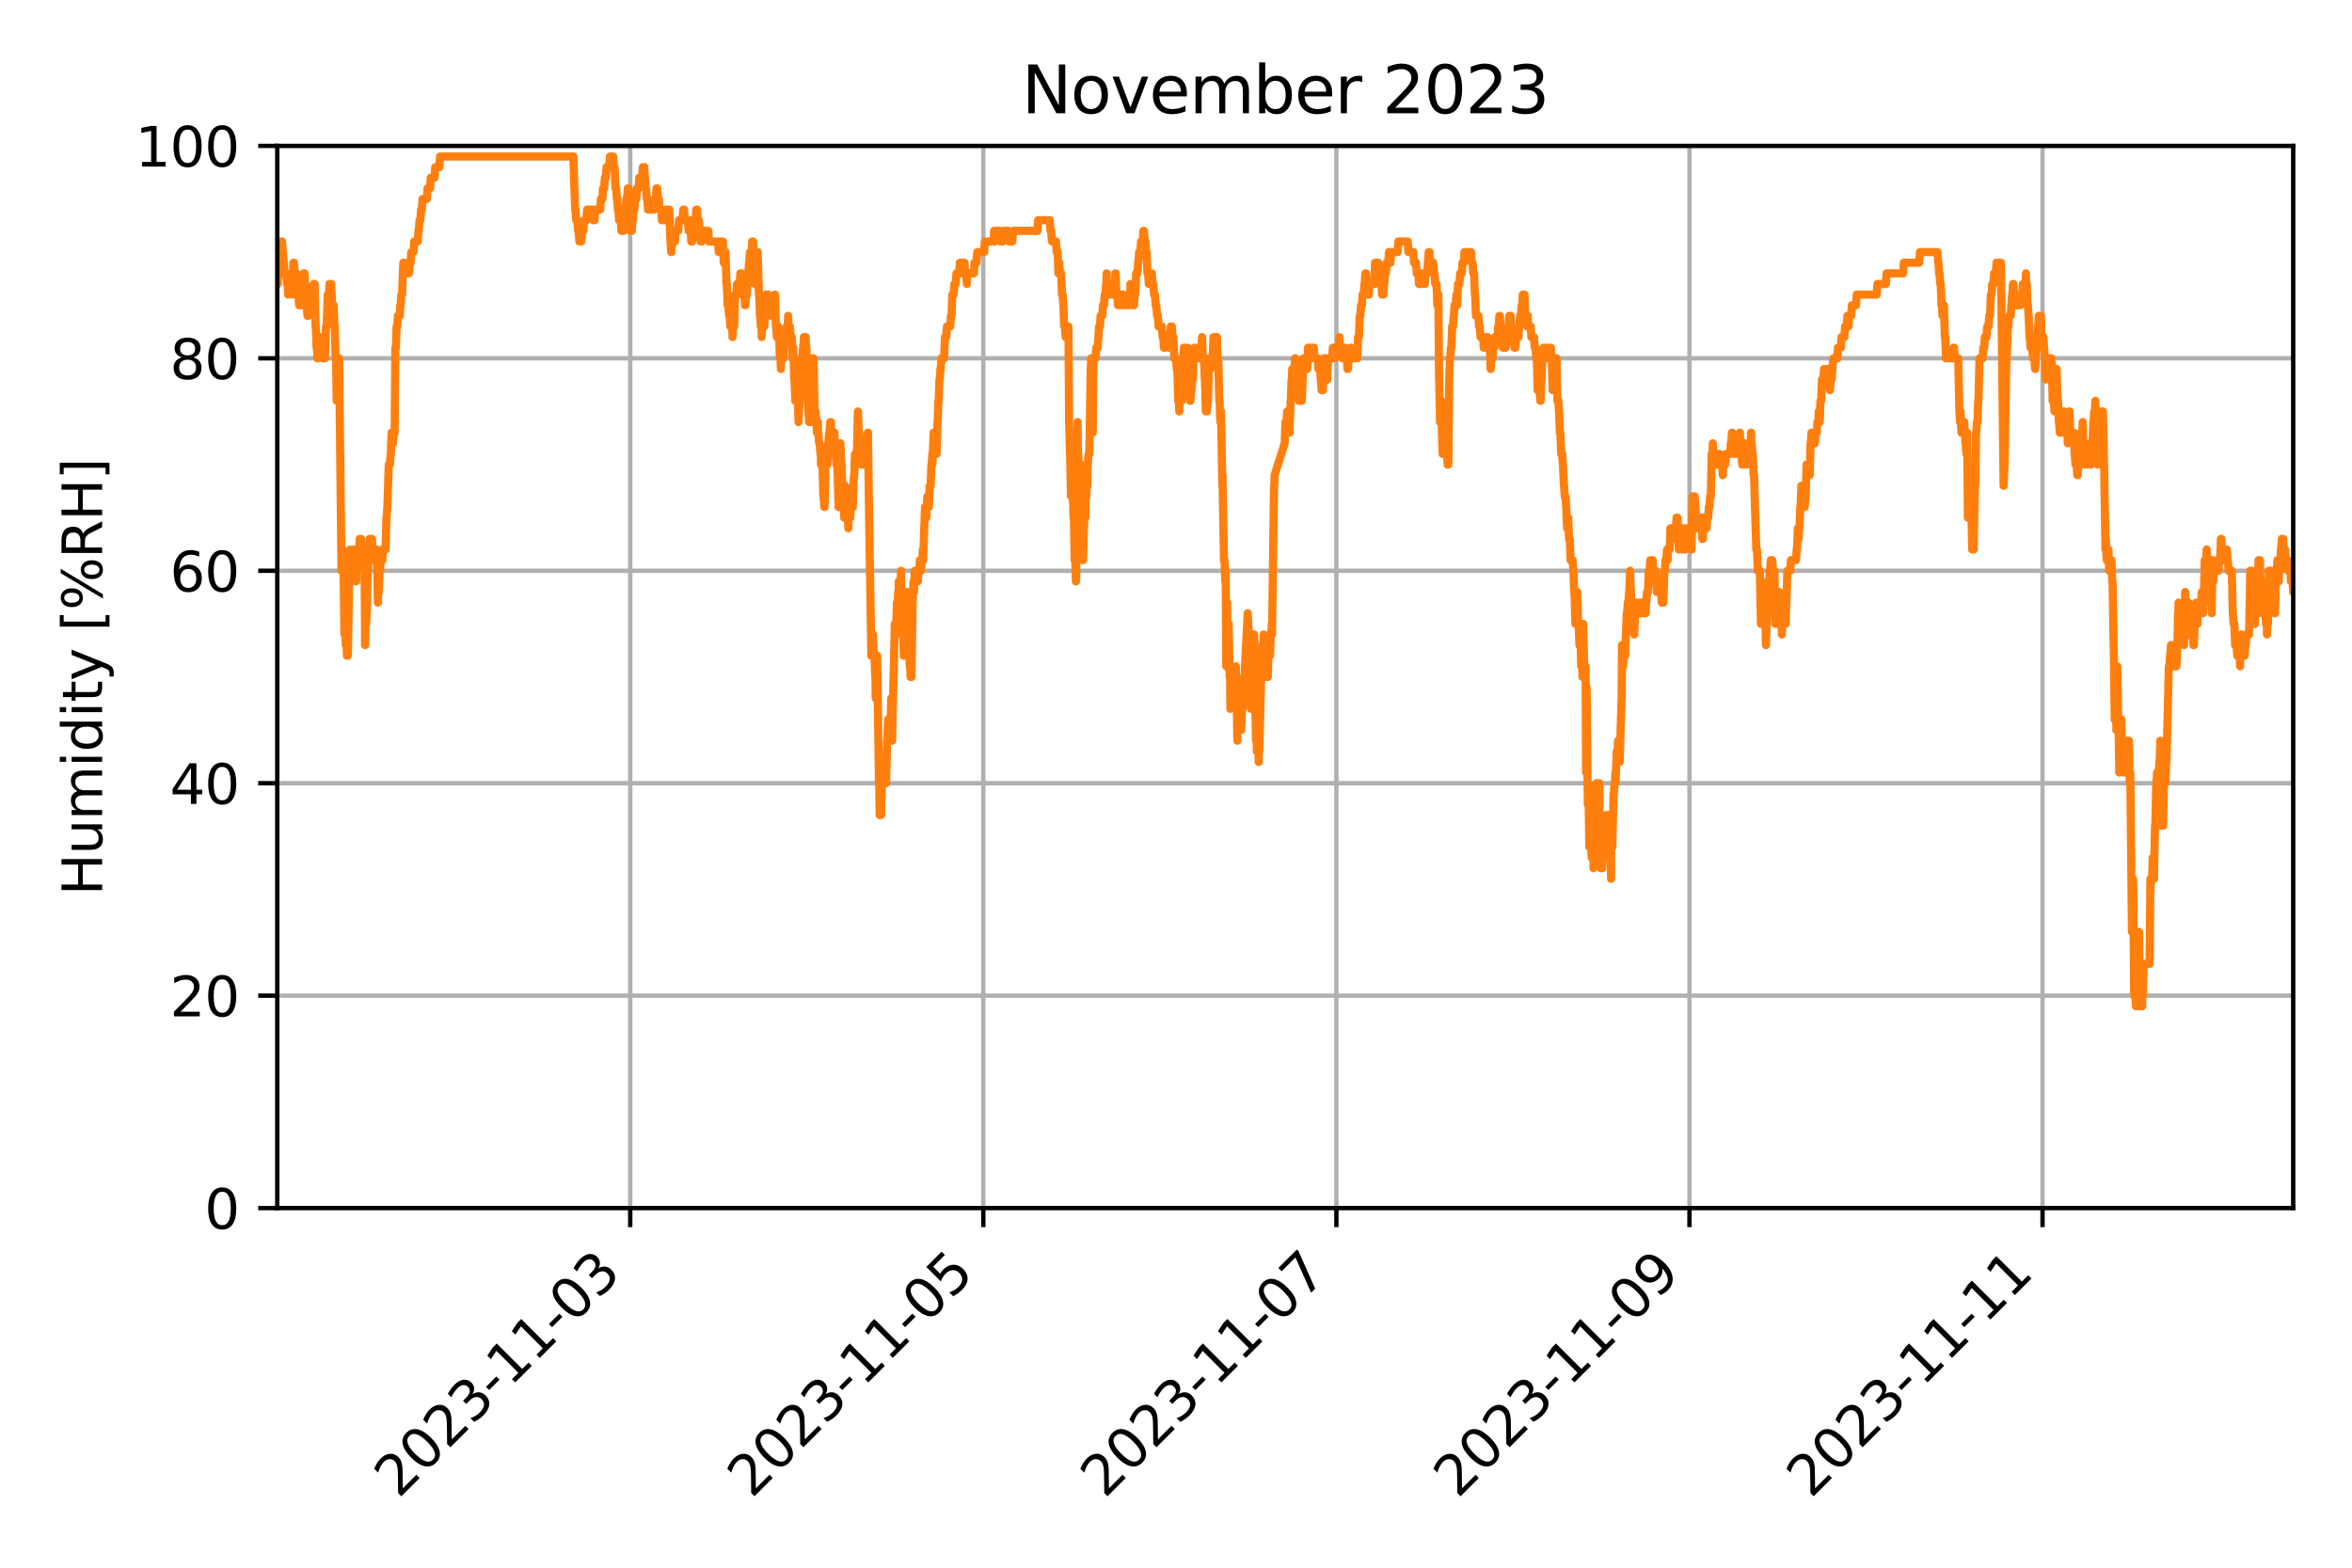 <?xml version="1.0" encoding="utf-8" standalone="no"?>
<!DOCTYPE svg PUBLIC "-//W3C//DTD SVG 1.1//EN"
  "http://www.w3.org/Graphics/SVG/1.1/DTD/svg11.dtd">
<svg xmlns:xlink="http://www.w3.org/1999/xlink" width="432pt" height="288pt" viewBox="0 0 432 288" xmlns="http://www.w3.org/2000/svg" version="1.1">
 <defs>
  <style type="text/css">*{stroke-linejoin: round; stroke-linecap: butt}</style>
 </defs>
 <g id="figure_1">
  <g id="patch_1">
   <path d="M 0 288 
L 432 288 
L 432 0 
L 0 0 
z
" style="fill: #ffffff"/>
  </g>
  <g id="axes_1">
   <g id="patch_2">
    <path d="M 50.925 221.94 
L 421.2 221.94 
L 421.2 26.8 
L 50.925 26.8 
z
" style="fill: #ffffff"/>
   </g>
   <g id="matplotlib.axis_1">
    <g id="xtick_1">
     <g id="line2d_1">
      <path d="M 115.758 221.94 
L 115.758 26.8 
" clip-path="url(#p2016e90fd7)" style="fill: none; stroke: #b0b0b0; stroke-width: 0.8; stroke-linecap: square"/>
     </g>
     <g id="line2d_2">
      <defs>
       <path id="m8c52a85ea0" d="M 0 0 
L 0 3.5 
" style="stroke: #000000; stroke-width: 0.8"/>
      </defs>
      <g>
       <use xlink:href="#m8c52a85ea0" x="115.758" y="221.94" style="stroke: #000000; stroke-width: 0.8"/>
      </g>
     </g>
     <g id="text_1">
      <!-- 2023-11-03 -->
      <g transform="translate(73.194 275.407) rotate(-45) scale(0.1 -0.1)">
       <defs>
        <path id="DejaVuSans-32" d="M 1228 531 
L 3431 531 
L 3431 0 
L 469 0 
L 469 531 
Q 828 903 1448 1529 
Q 2069 2156 2228 2338 
Q 2531 2678 2651 2914 
Q 2772 3150 2772 3378 
Q 2772 3750 2511 3984 
Q 2250 4219 1831 4219 
Q 1534 4219 1204 4116 
Q 875 4013 500 3803 
L 500 4441 
Q 881 4594 1212 4672 
Q 1544 4750 1819 4750 
Q 2544 4750 2975 4387 
Q 3406 4025 3406 3419 
Q 3406 3131 3298 2873 
Q 3191 2616 2906 2266 
Q 2828 2175 2409 1742 
Q 1991 1309 1228 531 
z
" transform="scale(0.016)"/>
        <path id="DejaVuSans-30" d="M 2034 4250 
Q 1547 4250 1301 3770 
Q 1056 3291 1056 2328 
Q 1056 1369 1301 889 
Q 1547 409 2034 409 
Q 2525 409 2770 889 
Q 3016 1369 3016 2328 
Q 3016 3291 2770 3770 
Q 2525 4250 2034 4250 
z
M 2034 4750 
Q 2819 4750 3233 4129 
Q 3647 3509 3647 2328 
Q 3647 1150 3233 529 
Q 2819 -91 2034 -91 
Q 1250 -91 836 529 
Q 422 1150 422 2328 
Q 422 3509 836 4129 
Q 1250 4750 2034 4750 
z
" transform="scale(0.016)"/>
        <path id="DejaVuSans-33" d="M 2597 2516 
Q 3050 2419 3304 2112 
Q 3559 1806 3559 1356 
Q 3559 666 3084 287 
Q 2609 -91 1734 -91 
Q 1441 -91 1130 -33 
Q 819 25 488 141 
L 488 750 
Q 750 597 1062 519 
Q 1375 441 1716 441 
Q 2309 441 2620 675 
Q 2931 909 2931 1356 
Q 2931 1769 2642 2001 
Q 2353 2234 1838 2234 
L 1294 2234 
L 1294 2753 
L 1863 2753 
Q 2328 2753 2575 2939 
Q 2822 3125 2822 3475 
Q 2822 3834 2567 4026 
Q 2313 4219 1838 4219 
Q 1578 4219 1281 4162 
Q 984 4106 628 3988 
L 628 4550 
Q 988 4650 1302 4700 
Q 1616 4750 1894 4750 
Q 2613 4750 3031 4423 
Q 3450 4097 3450 3541 
Q 3450 3153 3228 2886 
Q 3006 2619 2597 2516 
z
" transform="scale(0.016)"/>
        <path id="DejaVuSans-2d" d="M 313 2009 
L 1997 2009 
L 1997 1497 
L 313 1497 
L 313 2009 
z
" transform="scale(0.016)"/>
        <path id="DejaVuSans-31" d="M 794 531 
L 1825 531 
L 1825 4091 
L 703 3866 
L 703 4441 
L 1819 4666 
L 2450 4666 
L 2450 531 
L 3481 531 
L 3481 0 
L 794 0 
L 794 531 
z
" transform="scale(0.016)"/>
       </defs>
       <use xlink:href="#DejaVuSans-32"/>
       <use xlink:href="#DejaVuSans-30" x="63.623"/>
       <use xlink:href="#DejaVuSans-32" x="127.246"/>
       <use xlink:href="#DejaVuSans-33" x="190.869"/>
       <use xlink:href="#DejaVuSans-2d" x="254.492"/>
       <use xlink:href="#DejaVuSans-31" x="290.576"/>
       <use xlink:href="#DejaVuSans-31" x="354.199"/>
       <use xlink:href="#DejaVuSans-2d" x="417.822"/>
       <use xlink:href="#DejaVuSans-30" x="453.906"/>
       <use xlink:href="#DejaVuSans-33" x="517.529"/>
      </g>
     </g>
    </g>
    <g id="xtick_2">
     <g id="line2d_3">
      <path d="M 180.609 221.94 
L 180.609 26.8 
" clip-path="url(#p2016e90fd7)" style="fill: none; stroke: #b0b0b0; stroke-width: 0.8; stroke-linecap: square"/>
     </g>
     <g id="line2d_4">
      <g>
       <use xlink:href="#m8c52a85ea0" x="180.609" y="221.94" style="stroke: #000000; stroke-width: 0.8"/>
      </g>
     </g>
     <g id="text_2">
      <!-- 2023-11-05 -->
      <g transform="translate(138.044 275.407) rotate(-45) scale(0.1 -0.1)">
       <defs>
        <path id="DejaVuSans-35" d="M 691 4666 
L 3169 4666 
L 3169 4134 
L 1269 4134 
L 1269 2991 
Q 1406 3038 1543 3061 
Q 1681 3084 1819 3084 
Q 2600 3084 3056 2656 
Q 3513 2228 3513 1497 
Q 3513 744 3044 326 
Q 2575 -91 1722 -91 
Q 1428 -91 1123 -41 
Q 819 9 494 109 
L 494 744 
Q 775 591 1075 516 
Q 1375 441 1709 441 
Q 2250 441 2565 725 
Q 2881 1009 2881 1497 
Q 2881 1984 2565 2268 
Q 2250 2553 1709 2553 
Q 1456 2553 1204 2497 
Q 953 2441 691 2322 
L 691 4666 
z
" transform="scale(0.016)"/>
       </defs>
       <use xlink:href="#DejaVuSans-32"/>
       <use xlink:href="#DejaVuSans-30" x="63.623"/>
       <use xlink:href="#DejaVuSans-32" x="127.246"/>
       <use xlink:href="#DejaVuSans-33" x="190.869"/>
       <use xlink:href="#DejaVuSans-2d" x="254.492"/>
       <use xlink:href="#DejaVuSans-31" x="290.576"/>
       <use xlink:href="#DejaVuSans-31" x="354.199"/>
       <use xlink:href="#DejaVuSans-2d" x="417.822"/>
       <use xlink:href="#DejaVuSans-30" x="453.906"/>
       <use xlink:href="#DejaVuSans-35" x="517.529"/>
      </g>
     </g>
    </g>
    <g id="xtick_3">
     <g id="line2d_5">
      <path d="M 245.459 221.94 
L 245.459 26.8 
" clip-path="url(#p2016e90fd7)" style="fill: none; stroke: #b0b0b0; stroke-width: 0.8; stroke-linecap: square"/>
     </g>
     <g id="line2d_6">
      <g>
       <use xlink:href="#m8c52a85ea0" x="245.459" y="221.94" style="stroke: #000000; stroke-width: 0.8"/>
      </g>
     </g>
     <g id="text_3">
      <!-- 2023-11-07 -->
      <g transform="translate(202.895 275.407) rotate(-45) scale(0.1 -0.1)">
       <defs>
        <path id="DejaVuSans-37" d="M 525 4666 
L 3525 4666 
L 3525 4397 
L 1831 0 
L 1172 0 
L 2766 4134 
L 525 4134 
L 525 4666 
z
" transform="scale(0.016)"/>
       </defs>
       <use xlink:href="#DejaVuSans-32"/>
       <use xlink:href="#DejaVuSans-30" x="63.623"/>
       <use xlink:href="#DejaVuSans-32" x="127.246"/>
       <use xlink:href="#DejaVuSans-33" x="190.869"/>
       <use xlink:href="#DejaVuSans-2d" x="254.492"/>
       <use xlink:href="#DejaVuSans-31" x="290.576"/>
       <use xlink:href="#DejaVuSans-31" x="354.199"/>
       <use xlink:href="#DejaVuSans-2d" x="417.822"/>
       <use xlink:href="#DejaVuSans-30" x="453.906"/>
       <use xlink:href="#DejaVuSans-37" x="517.529"/>
      </g>
     </g>
    </g>
    <g id="xtick_4">
     <g id="line2d_7">
      <path d="M 310.31 221.94 
L 310.31 26.8 
" clip-path="url(#p2016e90fd7)" style="fill: none; stroke: #b0b0b0; stroke-width: 0.8; stroke-linecap: square"/>
     </g>
     <g id="line2d_8">
      <g>
       <use xlink:href="#m8c52a85ea0" x="310.31" y="221.94" style="stroke: #000000; stroke-width: 0.8"/>
      </g>
     </g>
     <g id="text_4">
      <!-- 2023-11-09 -->
      <g transform="translate(267.745 275.407) rotate(-45) scale(0.1 -0.1)">
       <defs>
        <path id="DejaVuSans-39" d="M 703 97 
L 703 672 
Q 941 559 1184 500 
Q 1428 441 1663 441 
Q 2288 441 2617 861 
Q 2947 1281 2994 2138 
Q 2813 1869 2534 1725 
Q 2256 1581 1919 1581 
Q 1219 1581 811 2004 
Q 403 2428 403 3163 
Q 403 3881 828 4315 
Q 1253 4750 1959 4750 
Q 2769 4750 3195 4129 
Q 3622 3509 3622 2328 
Q 3622 1225 3098 567 
Q 2575 -91 1691 -91 
Q 1453 -91 1209 -44 
Q 966 3 703 97 
z
M 1959 2075 
Q 2384 2075 2632 2365 
Q 2881 2656 2881 3163 
Q 2881 3666 2632 3958 
Q 2384 4250 1959 4250 
Q 1534 4250 1286 3958 
Q 1038 3666 1038 3163 
Q 1038 2656 1286 2365 
Q 1534 2075 1959 2075 
z
" transform="scale(0.016)"/>
       </defs>
       <use xlink:href="#DejaVuSans-32"/>
       <use xlink:href="#DejaVuSans-30" x="63.623"/>
       <use xlink:href="#DejaVuSans-32" x="127.246"/>
       <use xlink:href="#DejaVuSans-33" x="190.869"/>
       <use xlink:href="#DejaVuSans-2d" x="254.492"/>
       <use xlink:href="#DejaVuSans-31" x="290.576"/>
       <use xlink:href="#DejaVuSans-31" x="354.199"/>
       <use xlink:href="#DejaVuSans-2d" x="417.822"/>
       <use xlink:href="#DejaVuSans-30" x="453.906"/>
       <use xlink:href="#DejaVuSans-39" x="517.529"/>
      </g>
     </g>
    </g>
    <g id="xtick_5">
     <g id="line2d_9">
      <path d="M 375.16 221.94 
L 375.16 26.8 
" clip-path="url(#p2016e90fd7)" style="fill: none; stroke: #b0b0b0; stroke-width: 0.8; stroke-linecap: square"/>
     </g>
     <g id="line2d_10">
      <g>
       <use xlink:href="#m8c52a85ea0" x="375.16" y="221.94" style="stroke: #000000; stroke-width: 0.8"/>
      </g>
     </g>
     <g id="text_5">
      <!-- 2023-11-11 -->
      <g transform="translate(332.596 275.407) rotate(-45) scale(0.1 -0.1)">
       <use xlink:href="#DejaVuSans-32"/>
       <use xlink:href="#DejaVuSans-30" x="63.623"/>
       <use xlink:href="#DejaVuSans-32" x="127.246"/>
       <use xlink:href="#DejaVuSans-33" x="190.869"/>
       <use xlink:href="#DejaVuSans-2d" x="254.492"/>
       <use xlink:href="#DejaVuSans-31" x="290.576"/>
       <use xlink:href="#DejaVuSans-31" x="354.199"/>
       <use xlink:href="#DejaVuSans-2d" x="417.822"/>
       <use xlink:href="#DejaVuSans-31" x="453.906"/>
       <use xlink:href="#DejaVuSans-31" x="517.529"/>
      </g>
     </g>
    </g>
   </g>
   <g id="matplotlib.axis_2">
    <g id="ytick_1">
     <g id="line2d_11">
      <path d="M 50.925 221.94 
L 421.2 221.94 
" clip-path="url(#p2016e90fd7)" style="fill: none; stroke: #b0b0b0; stroke-width: 0.8; stroke-linecap: square"/>
     </g>
     <g id="line2d_12">
      <defs>
       <path id="mb8b646d44a" d="M 0 0 
L -3.5 0 
" style="stroke: #000000; stroke-width: 0.8"/>
      </defs>
      <g>
       <use xlink:href="#mb8b646d44a" x="50.925" y="221.94" style="stroke: #000000; stroke-width: 0.8"/>
      </g>
     </g>
     <g id="text_6">
      <!-- 0 -->
      <g transform="translate(37.562 225.739) scale(0.1 -0.1)">
       <use xlink:href="#DejaVuSans-30"/>
      </g>
     </g>
    </g>
    <g id="ytick_2">
     <g id="line2d_13">
      <path d="M 50.925 182.912 
L 421.2 182.912 
" clip-path="url(#p2016e90fd7)" style="fill: none; stroke: #b0b0b0; stroke-width: 0.8; stroke-linecap: square"/>
     </g>
     <g id="line2d_14">
      <g>
       <use xlink:href="#mb8b646d44a" x="50.925" y="182.912" style="stroke: #000000; stroke-width: 0.8"/>
      </g>
     </g>
     <g id="text_7">
      <!-- 20 -->
      <g transform="translate(31.2 186.711) scale(0.1 -0.1)">
       <use xlink:href="#DejaVuSans-32"/>
       <use xlink:href="#DejaVuSans-30" x="63.623"/>
      </g>
     </g>
    </g>
    <g id="ytick_3">
     <g id="line2d_15">
      <path d="M 50.925 143.884 
L 421.2 143.884 
" clip-path="url(#p2016e90fd7)" style="fill: none; stroke: #b0b0b0; stroke-width: 0.8; stroke-linecap: square"/>
     </g>
     <g id="line2d_16">
      <g>
       <use xlink:href="#mb8b646d44a" x="50.925" y="143.884" style="stroke: #000000; stroke-width: 0.8"/>
      </g>
     </g>
     <g id="text_8">
      <!-- 40 -->
      <g transform="translate(31.2 147.683) scale(0.1 -0.1)">
       <defs>
        <path id="DejaVuSans-34" d="M 2419 4116 
L 825 1625 
L 2419 1625 
L 2419 4116 
z
M 2253 4666 
L 3047 4666 
L 3047 1625 
L 3713 1625 
L 3713 1100 
L 3047 1100 
L 3047 0 
L 2419 0 
L 2419 1100 
L 313 1100 
L 313 1709 
L 2253 4666 
z
" transform="scale(0.016)"/>
       </defs>
       <use xlink:href="#DejaVuSans-34"/>
       <use xlink:href="#DejaVuSans-30" x="63.623"/>
      </g>
     </g>
    </g>
    <g id="ytick_4">
     <g id="line2d_17">
      <path d="M 50.925 104.856 
L 421.2 104.856 
" clip-path="url(#p2016e90fd7)" style="fill: none; stroke: #b0b0b0; stroke-width: 0.8; stroke-linecap: square"/>
     </g>
     <g id="line2d_18">
      <g>
       <use xlink:href="#mb8b646d44a" x="50.925" y="104.856" style="stroke: #000000; stroke-width: 0.8"/>
      </g>
     </g>
     <g id="text_9">
      <!-- 60 -->
      <g transform="translate(31.2 108.655) scale(0.1 -0.1)">
       <defs>
        <path id="DejaVuSans-36" d="M 2113 2584 
Q 1688 2584 1439 2293 
Q 1191 2003 1191 1497 
Q 1191 994 1439 701 
Q 1688 409 2113 409 
Q 2538 409 2786 701 
Q 3034 994 3034 1497 
Q 3034 2003 2786 2293 
Q 2538 2584 2113 2584 
z
M 3366 4563 
L 3366 3988 
Q 3128 4100 2886 4159 
Q 2644 4219 2406 4219 
Q 1781 4219 1451 3797 
Q 1122 3375 1075 2522 
Q 1259 2794 1537 2939 
Q 1816 3084 2150 3084 
Q 2853 3084 3261 2657 
Q 3669 2231 3669 1497 
Q 3669 778 3244 343 
Q 2819 -91 2113 -91 
Q 1303 -91 875 529 
Q 447 1150 447 2328 
Q 447 3434 972 4092 
Q 1497 4750 2381 4750 
Q 2619 4750 2861 4703 
Q 3103 4656 3366 4563 
z
" transform="scale(0.016)"/>
       </defs>
       <use xlink:href="#DejaVuSans-36"/>
       <use xlink:href="#DejaVuSans-30" x="63.623"/>
      </g>
     </g>
    </g>
    <g id="ytick_5">
     <g id="line2d_19">
      <path d="M 50.925 65.828 
L 421.2 65.828 
" clip-path="url(#p2016e90fd7)" style="fill: none; stroke: #b0b0b0; stroke-width: 0.8; stroke-linecap: square"/>
     </g>
     <g id="line2d_20">
      <g>
       <use xlink:href="#mb8b646d44a" x="50.925" y="65.828" style="stroke: #000000; stroke-width: 0.8"/>
      </g>
     </g>
     <g id="text_10">
      <!-- 80 -->
      <g transform="translate(31.2 69.627) scale(0.1 -0.1)">
       <defs>
        <path id="DejaVuSans-38" d="M 2034 2216 
Q 1584 2216 1326 1975 
Q 1069 1734 1069 1313 
Q 1069 891 1326 650 
Q 1584 409 2034 409 
Q 2484 409 2743 651 
Q 3003 894 3003 1313 
Q 3003 1734 2745 1975 
Q 2488 2216 2034 2216 
z
M 1403 2484 
Q 997 2584 770 2862 
Q 544 3141 544 3541 
Q 544 4100 942 4425 
Q 1341 4750 2034 4750 
Q 2731 4750 3128 4425 
Q 3525 4100 3525 3541 
Q 3525 3141 3298 2862 
Q 3072 2584 2669 2484 
Q 3125 2378 3379 2068 
Q 3634 1759 3634 1313 
Q 3634 634 3220 271 
Q 2806 -91 2034 -91 
Q 1263 -91 848 271 
Q 434 634 434 1313 
Q 434 1759 690 2068 
Q 947 2378 1403 2484 
z
M 1172 3481 
Q 1172 3119 1398 2916 
Q 1625 2713 2034 2713 
Q 2441 2713 2670 2916 
Q 2900 3119 2900 3481 
Q 2900 3844 2670 4047 
Q 2441 4250 2034 4250 
Q 1625 4250 1398 4047 
Q 1172 3844 1172 3481 
z
" transform="scale(0.016)"/>
       </defs>
       <use xlink:href="#DejaVuSans-38"/>
       <use xlink:href="#DejaVuSans-30" x="63.623"/>
      </g>
     </g>
    </g>
    <g id="ytick_6">
     <g id="line2d_21">
      <path d="M 50.925 26.8 
L 421.2 26.8 
" clip-path="url(#p2016e90fd7)" style="fill: none; stroke: #b0b0b0; stroke-width: 0.8; stroke-linecap: square"/>
     </g>
     <g id="line2d_22">
      <g>
       <use xlink:href="#mb8b646d44a" x="50.925" y="26.8" style="stroke: #000000; stroke-width: 0.8"/>
      </g>
     </g>
     <g id="text_11">
      <!-- 100 -->
      <g transform="translate(24.837 30.599) scale(0.1 -0.1)">
       <use xlink:href="#DejaVuSans-31"/>
       <use xlink:href="#DejaVuSans-30" x="63.623"/>
       <use xlink:href="#DejaVuSans-30" x="127.246"/>
      </g>
     </g>
    </g>
    <g id="text_12">
     <!-- Humidity [%RH] -->
     <g transform="translate(18.758 164.517) rotate(-90) scale(0.1 -0.1)">
      <defs>
       <path id="DejaVuSans-48" d="M 628 4666 
L 1259 4666 
L 1259 2753 
L 3553 2753 
L 3553 4666 
L 4184 4666 
L 4184 0 
L 3553 0 
L 3553 2222 
L 1259 2222 
L 1259 0 
L 628 0 
L 628 4666 
z
" transform="scale(0.016)"/>
       <path id="DejaVuSans-75" d="M 544 1381 
L 544 3500 
L 1119 3500 
L 1119 1403 
Q 1119 906 1312 657 
Q 1506 409 1894 409 
Q 2359 409 2629 706 
Q 2900 1003 2900 1516 
L 2900 3500 
L 3475 3500 
L 3475 0 
L 2900 0 
L 2900 538 
Q 2691 219 2414 64 
Q 2138 -91 1772 -91 
Q 1169 -91 856 284 
Q 544 659 544 1381 
z
M 1991 3584 
L 1991 3584 
z
" transform="scale(0.016)"/>
       <path id="DejaVuSans-6d" d="M 3328 2828 
Q 3544 3216 3844 3400 
Q 4144 3584 4550 3584 
Q 5097 3584 5394 3201 
Q 5691 2819 5691 2113 
L 5691 0 
L 5113 0 
L 5113 2094 
Q 5113 2597 4934 2840 
Q 4756 3084 4391 3084 
Q 3944 3084 3684 2787 
Q 3425 2491 3425 1978 
L 3425 0 
L 2847 0 
L 2847 2094 
Q 2847 2600 2669 2842 
Q 2491 3084 2119 3084 
Q 1678 3084 1418 2786 
Q 1159 2488 1159 1978 
L 1159 0 
L 581 0 
L 581 3500 
L 1159 3500 
L 1159 2956 
Q 1356 3278 1631 3431 
Q 1906 3584 2284 3584 
Q 2666 3584 2933 3390 
Q 3200 3197 3328 2828 
z
" transform="scale(0.016)"/>
       <path id="DejaVuSans-69" d="M 603 3500 
L 1178 3500 
L 1178 0 
L 603 0 
L 603 3500 
z
M 603 4863 
L 1178 4863 
L 1178 4134 
L 603 4134 
L 603 4863 
z
" transform="scale(0.016)"/>
       <path id="DejaVuSans-64" d="M 2906 2969 
L 2906 4863 
L 3481 4863 
L 3481 0 
L 2906 0 
L 2906 525 
Q 2725 213 2448 61 
Q 2172 -91 1784 -91 
Q 1150 -91 751 415 
Q 353 922 353 1747 
Q 353 2572 751 3078 
Q 1150 3584 1784 3584 
Q 2172 3584 2448 3432 
Q 2725 3281 2906 2969 
z
M 947 1747 
Q 947 1113 1208 752 
Q 1469 391 1925 391 
Q 2381 391 2643 752 
Q 2906 1113 2906 1747 
Q 2906 2381 2643 2742 
Q 2381 3103 1925 3103 
Q 1469 3103 1208 2742 
Q 947 2381 947 1747 
z
" transform="scale(0.016)"/>
       <path id="DejaVuSans-74" d="M 1172 4494 
L 1172 3500 
L 2356 3500 
L 2356 3053 
L 1172 3053 
L 1172 1153 
Q 1172 725 1289 603 
Q 1406 481 1766 481 
L 2356 481 
L 2356 0 
L 1766 0 
Q 1100 0 847 248 
Q 594 497 594 1153 
L 594 3053 
L 172 3053 
L 172 3500 
L 594 3500 
L 594 4494 
L 1172 4494 
z
" transform="scale(0.016)"/>
       <path id="DejaVuSans-79" d="M 2059 -325 
Q 1816 -950 1584 -1140 
Q 1353 -1331 966 -1331 
L 506 -1331 
L 506 -850 
L 844 -850 
Q 1081 -850 1212 -737 
Q 1344 -625 1503 -206 
L 1606 56 
L 191 3500 
L 800 3500 
L 1894 763 
L 2988 3500 
L 3597 3500 
L 2059 -325 
z
" transform="scale(0.016)"/>
       <path id="DejaVuSans-20" transform="scale(0.016)"/>
       <path id="DejaVuSans-5b" d="M 550 4863 
L 1875 4863 
L 1875 4416 
L 1125 4416 
L 1125 -397 
L 1875 -397 
L 1875 -844 
L 550 -844 
L 550 4863 
z
" transform="scale(0.016)"/>
       <path id="DejaVuSans-25" d="M 4653 2053 
Q 4381 2053 4226 1822 
Q 4072 1591 4072 1178 
Q 4072 772 4226 539 
Q 4381 306 4653 306 
Q 4919 306 5073 539 
Q 5228 772 5228 1178 
Q 5228 1588 5073 1820 
Q 4919 2053 4653 2053 
z
M 4653 2450 
Q 5147 2450 5437 2106 
Q 5728 1763 5728 1178 
Q 5728 594 5436 251 
Q 5144 -91 4653 -91 
Q 4153 -91 3862 251 
Q 3572 594 3572 1178 
Q 3572 1766 3864 2108 
Q 4156 2450 4653 2450 
z
M 1428 4353 
Q 1159 4353 1004 4120 
Q 850 3888 850 3481 
Q 850 3069 1003 2837 
Q 1156 2606 1428 2606 
Q 1700 2606 1854 2837 
Q 2009 3069 2009 3481 
Q 2009 3884 1853 4118 
Q 1697 4353 1428 4353 
z
M 4250 4750 
L 4750 4750 
L 1831 -91 
L 1331 -91 
L 4250 4750 
z
M 1428 4750 
Q 1922 4750 2215 4408 
Q 2509 4066 2509 3481 
Q 2509 2891 2217 2550 
Q 1925 2209 1428 2209 
Q 931 2209 642 2551 
Q 353 2894 353 3481 
Q 353 4063 643 4406 
Q 934 4750 1428 4750 
z
" transform="scale(0.016)"/>
       <path id="DejaVuSans-52" d="M 2841 2188 
Q 3044 2119 3236 1894 
Q 3428 1669 3622 1275 
L 4263 0 
L 3584 0 
L 2988 1197 
Q 2756 1666 2539 1819 
Q 2322 1972 1947 1972 
L 1259 1972 
L 1259 0 
L 628 0 
L 628 4666 
L 2053 4666 
Q 2853 4666 3247 4331 
Q 3641 3997 3641 3322 
Q 3641 2881 3436 2590 
Q 3231 2300 2841 2188 
z
M 1259 4147 
L 1259 2491 
L 2053 2491 
Q 2509 2491 2742 2702 
Q 2975 2913 2975 3322 
Q 2975 3731 2742 3939 
Q 2509 4147 2053 4147 
L 1259 4147 
z
" transform="scale(0.016)"/>
       <path id="DejaVuSans-5d" d="M 1947 4863 
L 1947 -844 
L 622 -844 
L 622 -397 
L 1369 -397 
L 1369 4416 
L 622 4416 
L 622 4863 
L 1947 4863 
z
" transform="scale(0.016)"/>
      </defs>
      <use xlink:href="#DejaVuSans-48"/>
      <use xlink:href="#DejaVuSans-75" x="75.195"/>
      <use xlink:href="#DejaVuSans-6d" x="138.574"/>
      <use xlink:href="#DejaVuSans-69" x="235.986"/>
      <use xlink:href="#DejaVuSans-64" x="263.77"/>
      <use xlink:href="#DejaVuSans-69" x="327.246"/>
      <use xlink:href="#DejaVuSans-74" x="355.029"/>
      <use xlink:href="#DejaVuSans-79" x="394.238"/>
      <use xlink:href="#DejaVuSans-20" x="453.418"/>
      <use xlink:href="#DejaVuSans-5b" x="485.205"/>
      <use xlink:href="#DejaVuSans-25" x="524.219"/>
      <use xlink:href="#DejaVuSans-52" x="619.238"/>
      <use xlink:href="#DejaVuSans-48" x="688.721"/>
      <use xlink:href="#DejaVuSans-5d" x="763.916"/>
     </g>
    </g>
   </g>
   <g id="line2d_23">
    <path d="M 50.925 52.168 
L 51.015 52.168 
L 51.177 46.314 
L 51.375 46.314 
L 51.501 44.363 
L 51.808 44.363 
L 51.934 46.314 
L 51.97 46.314 
L 52.096 48.265 
L 52.15 48.265 
L 52.276 50.217 
L 52.582 50.217 
L 52.708 52.168 
L 52.852 52.168 
L 52.924 54.12 
L 52.96 52.168 
L 53.609 52.168 
L 53.699 54.12 
L 53.717 52.168 
L 53.771 52.168 
L 53.897 48.265 
L 53.987 48.265 
L 54.113 50.217 
L 54.456 50.217 
L 54.582 52.168 
L 54.726 54.12 
L 54.816 54.12 
L 54.942 56.071 
L 55.05 56.071 
L 55.14 54.12 
L 55.158 56.071 
L 55.627 56.071 
L 55.789 50.217 
L 55.933 50.217 
L 56.059 52.168 
L 56.113 52.168 
L 56.257 56.071 
L 56.347 56.071 
L 56.473 58.022 
L 56.653 58.022 
L 56.798 54.12 
L 56.924 56.071 
L 57.158 56.071 
L 57.284 54.12 
L 57.5 54.12 
L 57.626 52.168 
L 57.788 52.168 
L 57.968 59.974 
L 58.004 59.974 
L 58.148 63.877 
L 58.221 63.877 
L 58.293 65.828 
L 58.329 63.877 
L 58.401 63.877 
L 58.473 65.828 
L 58.509 63.877 
L 58.545 63.877 
L 58.653 61.925 
L 58.815 61.925 
L 58.941 63.877 
L 59.175 63.877 
L 59.301 65.828 
L 59.662 65.828 
L 59.878 59.974 
L 59.986 59.974 
L 60.202 54.12 
L 60.4 54.12 
L 60.526 52.168 
L 60.851 52.168 
L 60.995 56.071 
L 61.283 56.071 
L 61.427 59.974 
L 61.481 59.974 
L 61.643 65.828 
L 61.733 65.828 
L 61.841 73.634 
L 61.877 69.731 
L 62.022 65.828 
L 62.292 65.828 
L 62.724 104.856 
L 62.886 100.953 
L 63.03 104.856 
L 63.102 104.856 
L 63.264 116.564 
L 63.283 114.613 
L 63.355 110.71 
L 63.373 112.662 
L 63.499 118.516 
L 63.535 116.564 
L 63.607 114.613 
L 63.625 116.564 
L 63.715 120.467 
L 63.733 118.516 
L 63.823 118.516 
L 63.877 120.467 
L 63.931 118.516 
L 64.183 102.905 
L 64.237 102.905 
L 64.309 100.953 
L 64.345 102.905 
L 64.399 102.905 
L 64.525 104.856 
L 64.886 104.856 
L 65.03 100.953 
L 65.174 104.856 
L 65.354 104.856 
L 65.426 106.807 
L 65.462 104.856 
L 65.516 104.856 
L 65.66 100.953 
L 65.786 100.953 
L 65.913 102.905 
L 65.93 102.905 
L 66.057 99.002 
L 66.075 100.953 
L 66.165 99.002 
L 66.309 99.002 
L 66.435 102.905 
L 66.579 102.905 
L 66.669 100.953 
L 66.687 102.905 
L 66.813 104.856 
L 66.975 104.856 
L 67.065 118.516 
L 67.12 114.613 
L 67.173 108.759 
L 67.227 112.662 
L 67.246 114.613 
L 67.336 112.662 
L 67.372 112.662 
L 67.552 102.905 
L 67.57 104.856 
L 67.66 102.905 
L 67.714 102.905 
L 67.858 99.002 
L 68.002 102.905 
L 68.056 102.905 
L 68.182 100.953 
L 68.308 100.953 
L 68.326 99.002 
L 68.416 100.953 
L 68.435 100.953 
L 68.56 102.905 
L 68.596 102.905 
L 68.705 100.953 
L 68.831 102.905 
L 68.885 102.905 
L 69.011 100.953 
L 69.209 100.953 
L 69.407 110.71 
L 69.425 110.71 
L 69.497 106.807 
L 69.551 108.759 
L 69.587 108.759 
L 69.731 104.856 
L 69.804 104.856 
L 69.93 102.905 
L 70.074 102.905 
L 70.2 100.953 
L 70.236 102.905 
L 70.308 100.953 
L 70.812 100.953 
L 70.974 95.099 
L 71.01 95.099 
L 71.137 93.148 
L 71.154 93.148 
L 71.407 85.342 
L 71.623 85.342 
L 71.749 83.391 
L 71.785 83.391 
L 71.929 79.488 
L 71.983 79.488 
L 72.109 81.439 
L 72.163 81.439 
L 72.307 79.488 
L 72.487 79.488 
L 72.614 63.877 
L 72.722 63.877 
L 72.848 59.974 
L 72.956 59.974 
L 73.082 58.022 
L 73.424 58.022 
L 73.532 56.071 
L 73.586 56.071 
L 73.712 54.12 
L 73.857 54.12 
L 74.073 48.265 
L 74.289 48.265 
L 74.415 50.217 
L 75.117 50.217 
L 75.226 48.265 
L 75.424 48.265 
L 75.55 46.314 
L 75.946 46.314 
L 76.072 44.363 
L 76.721 44.363 
L 76.847 42.411 
L 76.919 42.411 
L 77.063 40.46 
L 77.207 40.46 
L 77.333 38.508 
L 77.477 38.508 
L 77.604 36.557 
L 78.396 36.557 
L 78.522 34.606 
L 78.99 34.606 
L 79.117 32.654 
L 79.819 32.654 
L 79.945 30.703 
L 80.702 30.703 
L 80.828 28.751 
L 105.327 28.751 
L 105.489 34.606 
L 105.507 34.606 
L 105.651 38.508 
L 105.705 38.508 
L 105.831 40.46 
L 106.047 40.46 
L 106.173 42.411 
L 106.281 42.411 
L 106.408 44.363 
L 106.768 44.363 
L 106.894 42.411 
L 107.164 42.411 
L 107.29 40.46 
L 107.686 40.46 
L 107.831 38.508 
L 108.875 38.508 
L 108.983 40.46 
L 109.2 40.46 
L 109.326 38.508 
L 110.244 38.508 
L 110.371 36.557 
L 110.641 36.557 
L 110.749 34.606 
L 110.965 34.606 
L 111.091 32.654 
L 111.271 32.654 
L 111.397 30.703 
L 111.902 30.703 
L 112.028 28.751 
L 112.64 28.751 
L 112.766 30.703 
L 112.874 30.703 
L 113.055 34.606 
L 113.181 34.606 
L 113.307 36.557 
L 113.361 36.557 
L 113.487 38.508 
L 113.577 38.508 
L 113.703 40.46 
L 114.027 40.46 
L 114.135 42.411 
L 114.514 42.411 
L 114.64 40.46 
L 114.694 40.46 
L 114.82 38.508 
L 114.91 38.508 
L 115.036 36.557 
L 115.18 36.557 
L 115.306 34.606 
L 115.451 34.606 
L 115.595 38.508 
L 115.631 38.508 
L 115.775 42.411 
L 116.045 42.411 
L 116.153 40.46 
L 116.261 40.46 
L 116.387 38.508 
L 116.513 38.508 
L 116.657 36.557 
L 116.874 36.557 
L 117 34.606 
L 117.288 34.606 
L 117.414 32.654 
L 117.936 32.654 
L 118.062 30.703 
L 118.333 30.703 
L 118.459 32.654 
L 118.495 32.654 
L 118.621 34.606 
L 118.675 34.606 
L 118.801 36.557 
L 118.891 36.557 
L 119.017 38.508 
L 120.08 38.508 
L 120.206 36.557 
L 120.458 36.557 
L 120.585 34.606 
L 120.711 34.606 
L 120.837 36.557 
L 121.017 36.557 
L 121.143 38.508 
L 121.449 38.508 
L 121.575 40.46 
L 122.224 40.46 
L 122.35 38.508 
L 122.926 38.508 
L 123.142 44.363 
L 123.16 44.363 
L 123.287 46.314 
L 123.322 46.314 
L 123.449 44.363 
L 123.557 44.363 
L 123.683 42.411 
L 123.755 42.411 
L 123.881 44.363 
L 123.971 44.363 
L 124.097 42.411 
L 124.566 42.411 
L 124.692 40.46 
L 125.376 40.46 
L 125.502 38.508 
L 125.646 38.508 
L 125.772 40.46 
L 126.349 40.46 
L 126.475 42.411 
L 126.601 40.46 
L 126.817 40.46 
L 126.961 44.363 
L 126.997 44.363 
L 127.087 42.411 
L 127.105 44.363 
L 127.141 44.363 
L 127.268 42.411 
L 127.412 42.411 
L 127.538 40.46 
L 127.754 40.46 
L 127.88 38.508 
L 128.042 38.508 
L 128.168 40.46 
L 128.367 40.46 
L 128.51 42.411 
L 128.583 42.411 
L 128.691 44.363 
L 128.907 44.363 
L 129.033 42.411 
L 130.096 42.411 
L 130.222 44.363 
L 131.879 44.363 
L 132.005 46.314 
L 132.077 46.314 
L 132.221 44.363 
L 132.438 44.363 
L 132.564 46.314 
L 132.69 44.363 
L 132.762 44.363 
L 132.942 48.265 
L 133.032 48.265 
L 133.158 46.314 
L 133.266 46.314 
L 133.428 52.168 
L 133.5 52.168 
L 133.645 56.071 
L 133.771 56.071 
L 133.915 58.022 
L 134.023 58.022 
L 134.131 59.974 
L 134.275 59.974 
L 134.401 58.022 
L 134.419 58.022 
L 134.545 61.925 
L 134.671 59.974 
L 134.851 59.974 
L 135.014 54.12 
L 135.248 54.12 
L 135.374 52.168 
L 135.86 52.168 
L 135.986 50.217 
L 136.148 50.217 
L 136.328 54.12 
L 136.527 54.12 
L 136.563 52.168 
L 136.635 54.12 
L 136.725 54.12 
L 136.833 56.071 
L 136.923 56.071 
L 137.049 54.12 
L 137.193 54.12 
L 137.337 50.217 
L 137.445 50.217 
L 137.572 48.265 
L 137.625 48.265 
L 137.752 46.314 
L 138.058 46.314 
L 138.166 44.363 
L 138.328 44.363 
L 138.49 50.217 
L 138.526 50.217 
L 138.652 52.168 
L 138.797 48.265 
L 139.103 48.265 
L 139.175 46.314 
L 139.211 48.265 
L 139.229 48.265 
L 139.391 54.12 
L 139.445 54.12 
L 139.589 58.022 
L 139.625 58.022 
L 139.751 59.974 
L 139.859 59.974 
L 139.913 61.925 
L 139.967 59.974 
L 140.382 59.974 
L 140.526 56.071 
L 140.706 56.071 
L 140.724 54.12 
L 140.814 56.071 
L 140.958 56.071 
L 141.084 54.12 
L 141.12 54.12 
L 141.228 56.071 
L 141.48 56.071 
L 141.607 58.022 
L 141.967 58.022 
L 142.093 56.071 
L 142.201 56.071 
L 142.327 54.12 
L 142.345 54.12 
L 142.507 59.974 
L 142.561 59.974 
L 142.687 61.925 
L 142.76 61.925 
L 142.886 59.974 
L 142.958 59.974 
L 143.084 61.925 
L 143.102 61.925 
L 143.246 65.828 
L 143.372 65.828 
L 143.426 67.779 
L 143.48 65.828 
L 143.714 65.828 
L 143.786 63.877 
L 143.822 65.828 
L 143.912 65.828 
L 144.057 61.925 
L 144.363 61.925 
L 144.489 59.974 
L 144.687 59.974 
L 144.759 58.022 
L 144.795 59.974 
L 145.083 59.974 
L 145.209 61.925 
L 145.444 61.925 
L 145.57 65.828 
L 145.696 63.877 
L 145.714 63.877 
L 145.876 69.731 
L 145.93 69.731 
L 146.074 73.634 
L 146.11 73.634 
L 146.254 69.731 
L 146.308 69.731 
L 146.488 73.634 
L 146.543 73.634 
L 146.669 77.536 
L 146.849 73.634 
L 146.885 73.634 
L 147.065 65.828 
L 147.353 65.828 
L 147.497 63.877 
L 147.533 63.877 
L 147.659 61.925 
L 147.965 61.925 
L 148.092 63.877 
L 148.11 63.877 
L 148.254 67.779 
L 148.272 67.779 
L 148.452 75.585 
L 148.488 75.585 
L 148.614 77.536 
L 148.686 77.536 
L 148.83 75.585 
L 148.956 77.536 
L 148.992 77.536 
L 149.173 69.731 
L 149.19 69.731 
L 149.335 65.828 
L 149.425 65.828 
L 149.623 75.585 
L 149.803 75.585 
L 149.929 77.536 
L 149.947 77.536 
L 150.055 79.488 
L 150.145 79.488 
L 150.235 77.536 
L 150.253 79.488 
L 150.325 79.488 
L 150.451 81.439 
L 150.559 81.439 
L 150.686 83.391 
L 150.776 83.391 
L 150.794 85.342 
L 150.884 83.391 
L 150.92 83.391 
L 151.046 85.342 
L 151.064 85.342 
L 151.226 91.196 
L 151.28 91.196 
L 151.406 93.148 
L 151.46 93.148 
L 151.658 83.391 
L 151.748 83.391 
L 151.893 85.342 
L 151.965 85.342 
L 152.109 81.439 
L 152.163 81.439 
L 152.289 79.488 
L 152.361 79.488 
L 152.487 77.536 
L 152.631 77.536 
L 152.757 81.439 
L 152.883 81.439 
L 153.009 79.488 
L 153.1 79.488 
L 153.19 81.439 
L 153.208 79.488 
L 153.262 79.488 
L 153.406 83.391 
L 153.478 83.391 
L 153.604 85.342 
L 153.802 85.342 
L 154.018 93.148 
L 154.198 85.342 
L 154.252 85.342 
L 154.378 81.439 
L 154.523 85.342 
L 154.595 85.342 
L 154.757 91.196 
L 154.811 91.196 
L 154.955 93.148 
L 154.991 93.148 
L 155.045 95.099 
L 155.099 93.148 
L 155.225 91.196 
L 155.243 91.196 
L 155.261 89.245 
L 155.351 91.196 
L 155.495 95.099 
L 155.711 95.099 
L 155.82 97.05 
L 156 91.196 
L 156.144 95.099 
L 156.18 95.099 
L 156.36 91.196 
L 156.576 91.196 
L 156.648 93.148 
L 156.684 91.196 
L 156.702 91.196 
L 156.846 87.293 
L 156.9 87.293 
L 157.045 83.391 
L 157.243 83.391 
L 157.279 85.342 
L 157.351 83.391 
L 157.387 83.391 
L 157.567 75.585 
L 157.585 75.585 
L 157.729 79.488 
L 157.855 79.488 
L 157.999 83.391 
L 158.017 83.391 
L 158.035 81.439 
L 158.125 83.391 
L 158.143 83.391 
L 158.269 85.342 
L 158.954 85.342 
L 159.08 83.391 
L 159.098 83.391 
L 159.224 81.439 
L 159.278 81.439 
L 159.404 79.488 
L 159.422 79.488 
L 159.747 102.905 
L 159.765 102.905 
L 160.035 120.467 
L 160.161 120.467 
L 160.287 118.516 
L 160.305 118.516 
L 160.323 116.564 
L 160.413 118.516 
L 160.539 120.467 
L 160.611 120.467 
L 160.755 124.37 
L 160.791 124.37 
L 160.846 128.273 
L 160.899 124.37 
L 160.972 124.37 
L 161.116 120.467 
L 161.44 143.884 
L 161.494 143.884 
L 161.566 149.738 
L 161.62 145.835 
L 161.728 143.884 
L 161.836 149.738 
L 161.854 147.787 
L 161.998 143.884 
L 162.143 143.884 
L 162.251 141.933 
L 162.269 143.884 
L 162.359 141.933 
L 162.395 139.981 
L 162.449 141.933 
L 162.485 141.933 
L 162.521 139.981 
L 162.593 141.933 
L 162.629 141.933 
L 162.755 143.884 
L 162.935 136.078 
L 162.971 136.078 
L 163.115 132.176 
L 163.151 132.176 
L 163.295 136.078 
L 163.331 136.078 
L 163.457 134.127 
L 163.548 134.127 
L 163.71 128.273 
L 163.746 128.273 
L 163.872 136.078 
L 163.89 134.127 
L 164.358 114.613 
L 164.502 114.613 
L 164.575 116.564 
L 164.61 114.613 
L 164.628 114.613 
L 164.737 110.71 
L 164.754 112.662 
L 164.826 112.662 
L 164.971 108.759 
L 165.061 108.759 
L 165.079 106.807 
L 165.169 108.759 
L 165.367 108.759 
L 165.493 104.856 
L 165.655 116.564 
L 165.691 114.613 
L 165.781 112.662 
L 165.799 114.613 
L 165.853 114.613 
L 165.997 120.467 
L 166.123 118.516 
L 166.25 118.516 
L 166.412 112.662 
L 166.448 112.662 
L 166.574 108.759 
L 166.718 112.662 
L 166.754 112.662 
L 166.844 118.516 
L 166.88 116.564 
L 166.97 112.662 
L 167.078 122.419 
L 167.096 120.467 
L 167.24 124.37 
L 167.42 124.37 
L 167.673 108.759 
L 167.727 108.759 
L 167.781 106.807 
L 167.835 108.759 
L 167.871 108.759 
L 168.015 104.856 
L 168.159 104.856 
L 168.285 106.807 
L 168.321 106.807 
L 168.429 104.856 
L 168.556 106.807 
L 168.573 106.807 
L 168.7 104.856 
L 168.826 104.856 
L 168.952 102.905 
L 168.97 102.905 
L 169.114 104.856 
L 169.168 104.856 
L 169.294 102.905 
L 169.42 102.905 
L 169.492 100.953 
L 169.528 102.905 
L 169.582 102.905 
L 169.744 97.05 
L 169.762 97.05 
L 169.906 93.148 
L 170.069 93.148 
L 170.141 95.099 
L 170.177 93.148 
L 170.213 93.148 
L 170.339 91.196 
L 170.465 93.148 
L 170.609 93.148 
L 170.753 89.245 
L 170.933 89.245 
L 171.077 85.342 
L 171.131 85.342 
L 171.239 83.391 
L 171.258 85.342 
L 171.348 83.391 
L 171.474 79.488 
L 171.492 81.439 
L 171.6 81.439 
L 171.726 83.391 
L 171.852 81.439 
L 171.978 83.391 
L 172.032 83.391 
L 172.194 77.536 
L 172.23 77.536 
L 172.356 73.634 
L 172.41 73.634 
L 172.555 69.731 
L 172.608 69.731 
L 172.735 67.779 
L 172.789 67.779 
L 172.915 65.828 
L 173.419 65.828 
L 173.563 61.925 
L 173.797 61.925 
L 173.924 59.974 
L 174.536 59.974 
L 174.662 58.022 
L 174.77 58.022 
L 174.914 54.12 
L 175.166 54.12 
L 175.293 52.168 
L 175.527 52.168 
L 175.671 50.217 
L 176.175 50.217 
L 176.301 48.265 
L 176.355 48.265 
L 176.482 50.217 
L 176.554 50.217 
L 176.68 48.265 
L 177.148 48.265 
L 177.274 50.217 
L 177.436 50.217 
L 177.58 52.168 
L 177.707 50.217 
L 178.877 50.217 
L 179.004 48.265 
L 179.364 48.265 
L 179.49 46.314 
L 180.769 46.314 
L 180.895 44.363 
L 182.516 44.363 
L 182.588 42.411 
L 182.624 44.363 
L 182.714 44.363 
L 182.84 42.411 
L 183.651 42.411 
L 183.777 44.363 
L 184.173 44.363 
L 184.3 42.411 
L 185.218 42.411 
L 185.344 44.363 
L 185.939 44.363 
L 186.083 42.411 
L 190.55 42.411 
L 190.677 40.46 
L 192.82 40.46 
L 192.946 42.411 
L 193.072 42.411 
L 193.216 44.363 
L 193.955 44.363 
L 194.081 46.314 
L 194.261 46.314 
L 194.405 50.217 
L 194.549 50.217 
L 194.568 48.265 
L 194.658 50.217 
L 194.91 50.217 
L 195.054 54.12 
L 195.18 54.12 
L 195.306 56.071 
L 195.324 56.071 
L 195.45 59.974 
L 195.594 59.974 
L 195.72 61.925 
L 195.901 61.925 
L 196.027 59.974 
L 196.063 59.974 
L 196.081 61.925 
L 196.171 59.974 
L 196.243 59.974 
L 196.369 77.536 
L 196.531 83.391 
L 196.549 83.391 
L 196.711 91.196 
L 196.783 87.293 
L 196.819 89.245 
L 196.855 91.196 
L 196.909 89.245 
L 196.963 85.342 
L 197.017 89.245 
L 197.179 95.099 
L 197.252 95.099 
L 197.378 102.905 
L 197.414 100.953 
L 197.45 100.953 
L 197.612 106.807 
L 197.648 106.807 
L 197.936 77.536 
L 197.972 83.391 
L 198.026 83.391 
L 198.152 85.342 
L 198.278 85.342 
L 198.423 91.196 
L 198.567 85.342 
L 198.837 102.905 
L 198.927 102.905 
L 199.089 97.05 
L 199.107 97.05 
L 199.269 91.196 
L 199.341 95.099 
L 199.377 93.148 
L 199.431 89.245 
L 199.503 91.196 
L 199.521 91.196 
L 199.683 87.293 
L 199.72 89.245 
L 199.756 85.342 
L 199.773 85.342 
L 199.809 85.342 
L 199.936 83.391 
L 200.08 83.391 
L 200.332 67.779 
L 200.35 67.779 
L 200.422 65.828 
L 200.512 79.488 
L 200.53 77.536 
L 200.566 77.536 
L 200.692 79.488 
L 200.71 79.488 
L 200.836 65.828 
L 201.215 65.828 
L 201.359 63.877 
L 201.611 63.877 
L 201.737 61.925 
L 201.755 61.925 
L 201.863 59.974 
L 202.025 59.974 
L 202.151 58.022 
L 202.458 58.022 
L 202.584 56.071 
L 202.782 56.071 
L 202.908 54.12 
L 203.034 54.12 
L 203.16 52.168 
L 203.196 52.168 
L 203.268 50.217 
L 203.304 52.168 
L 203.646 52.168 
L 203.772 54.12 
L 203.827 54.12 
L 203.953 52.168 
L 204.241 52.168 
L 204.385 54.12 
L 204.727 54.12 
L 204.871 50.217 
L 204.907 50.217 
L 205.052 54.12 
L 205.214 54.12 
L 205.34 56.071 
L 205.79 56.071 
L 205.916 54.12 
L 206.33 54.12 
L 206.457 56.071 
L 207.429 56.071 
L 207.555 54.12 
L 207.591 54.12 
L 207.627 52.168 
L 207.7 54.12 
L 207.844 54.12 
L 207.97 56.071 
L 208.096 56.071 
L 208.168 54.12 
L 208.204 56.071 
L 208.276 56.071 
L 208.402 54.12 
L 208.528 54.12 
L 208.672 50.217 
L 208.924 50.217 
L 209.051 48.265 
L 209.105 48.265 
L 209.231 46.314 
L 209.447 46.314 
L 209.573 44.363 
L 209.897 44.363 
L 210.005 42.411 
L 210.113 42.411 
L 210.24 44.363 
L 210.384 44.363 
L 210.51 46.314 
L 210.618 46.314 
L 210.762 50.217 
L 210.87 50.217 
L 210.996 52.168 
L 211.104 52.168 
L 211.23 50.217 
L 211.554 50.217 
L 211.681 52.168 
L 211.843 52.168 
L 211.969 54.12 
L 212.131 54.12 
L 212.257 56.071 
L 212.383 56.071 
L 212.527 58.022 
L 212.671 58.022 
L 212.798 59.974 
L 213.392 59.974 
L 213.536 61.925 
L 213.662 61.925 
L 213.788 63.877 
L 213.95 63.877 
L 214.076 61.925 
L 214.689 61.925 
L 214.725 63.877 
L 214.797 61.925 
L 214.923 61.925 
L 215.049 59.974 
L 215.229 59.974 
L 215.356 61.925 
L 215.536 61.925 
L 215.68 65.828 
L 216.004 65.828 
L 216.13 67.779 
L 216.238 67.779 
L 216.4 73.634 
L 216.526 73.634 
L 216.598 75.585 
L 216.634 73.634 
L 216.779 73.634 
L 216.923 71.682 
L 216.941 71.682 
L 217.067 73.634 
L 217.247 65.828 
L 217.319 65.828 
L 217.445 63.877 
L 217.625 63.877 
L 217.751 65.828 
L 217.931 65.828 
L 218.058 63.877 
L 218.13 63.877 
L 218.256 65.828 
L 218.274 65.828 
L 218.4 67.779 
L 218.418 67.779 
L 218.58 73.634 
L 218.652 73.634 
L 218.778 71.682 
L 218.868 71.682 
L 218.994 69.731 
L 219.102 69.731 
L 219.247 65.828 
L 219.373 65.828 
L 219.391 63.877 
L 219.481 65.828 
L 219.553 65.828 
L 219.589 63.877 
L 219.661 65.828 
L 220.309 65.828 
L 220.435 63.877 
L 220.688 63.877 
L 220.796 61.925 
L 220.94 65.828 
L 221.138 65.828 
L 221.282 69.731 
L 221.318 69.731 
L 221.48 75.585 
L 221.678 75.585 
L 221.805 73.634 
L 221.877 73.634 
L 222.057 65.828 
L 222.345 65.828 
L 222.363 67.779 
L 222.453 65.828 
L 222.741 65.828 
L 222.885 61.925 
L 223.372 61.925 
L 223.39 63.877 
L 223.48 61.925 
L 223.498 61.925 
L 223.642 65.828 
L 223.768 65.828 
L 223.948 73.634 
L 224.002 73.634 
L 224.146 77.536 
L 224.164 77.536 
L 224.273 75.585 
L 224.507 89.245 
L 224.524 89.245 
L 224.543 87.293 
L 224.597 91.196 
L 224.813 102.905 
L 224.903 102.905 
L 225.047 106.807 
L 225.101 106.807 
L 225.119 104.856 
L 225.227 122.419 
L 225.353 112.662 
L 225.389 112.662 
L 225.407 110.71 
L 225.425 120.467 
L 225.461 120.467 
L 225.605 114.613 
L 225.659 114.613 
L 225.858 124.37 
L 225.93 124.37 
L 225.984 130.224 
L 226.074 128.273 
L 226.218 124.37 
L 226.362 128.273 
L 226.398 128.273 
L 226.524 124.37 
L 226.668 128.273 
L 226.704 128.273 
L 226.848 124.37 
L 226.902 124.37 
L 226.992 122.419 
L 227.01 124.37 
L 227.101 124.37 
L 227.263 136.078 
L 227.299 134.127 
L 227.371 130.224 
L 227.407 134.127 
L 227.443 134.127 
L 227.605 128.273 
L 227.659 128.273 
L 227.821 134.127 
L 227.965 134.127 
L 228.211 128.273 
L 228.235 130.224 
L 228.307 126.321 
L 228.434 124.37 
L 228.596 124.37 
L 228.668 122.419 
L 229.172 112.662 
L 229.388 116.564 
L 229.424 116.564 
L 229.478 120.467 
L 229.55 118.516 
L 229.641 118.516 
L 229.767 130.224 
L 229.893 122.419 
L 230.019 120.467 
L 230.091 120.467 
L 230.145 118.516 
L 230.199 120.467 
L 230.253 122.419 
L 230.289 120.467 
L 230.361 116.564 
L 230.397 118.516 
L 230.523 128.273 
L 230.541 128.273 
L 230.703 136.078 
L 230.739 134.127 
L 230.811 136.078 
L 230.847 138.03 
L 230.883 134.127 
L 230.919 136.078 
L 230.937 136.078 
L 230.956 134.127 
L 231.009 138.03 
L 231.045 136.078 
L 231.081 136.078 
L 231.19 139.981 
L 231.208 138.03 
L 231.298 138.03 
L 231.694 122.419 
L 231.766 122.419 
L 231.91 118.516 
L 231.964 118.516 
L 231.982 120.467 
L 232.054 118.516 
L 232.108 116.564 
L 232.144 118.516 
L 232.27 122.419 
L 232.306 120.467 
L 232.36 124.37 
L 232.378 122.419 
L 232.433 122.419 
L 232.487 124.37 
L 232.523 122.419 
L 232.649 120.467 
L 232.721 120.467 
L 232.847 124.37 
L 232.991 120.467 
L 233.027 120.467 
L 233.153 116.564 
L 233.279 120.467 
L 233.405 116.564 
L 233.513 116.564 
L 233.585 114.613 
L 233.622 116.564 
L 233.639 116.564 
L 234 89.245 
L 234.054 89.245 
L 234.108 87.293 
L 235.963 81.439 
L 236.107 77.536 
L 236.288 77.536 
L 236.414 75.585 
L 236.594 75.585 
L 236.72 77.536 
L 236.774 77.536 
L 236.864 79.488 
L 236.882 77.536 
L 236.918 77.536 
L 237.062 73.634 
L 237.08 73.634 
L 237.224 69.731 
L 237.278 69.731 
L 237.35 67.779 
L 237.386 69.731 
L 237.512 69.731 
L 237.639 67.779 
L 237.747 67.779 
L 237.873 65.828 
L 237.945 65.828 
L 238.107 71.682 
L 238.485 71.682 
L 238.575 73.634 
L 239.116 73.634 
L 239.26 69.731 
L 239.278 69.731 
L 239.422 65.828 
L 239.782 65.828 
L 239.854 67.779 
L 239.89 65.828 
L 239.98 65.828 
L 240.106 67.779 
L 240.251 63.877 
L 240.539 63.877 
L 240.665 65.828 
L 240.845 65.828 
L 240.971 63.877 
L 241.313 63.877 
L 241.457 65.828 
L 242.034 65.828 
L 242.16 67.779 
L 242.466 67.779 
L 242.592 69.731 
L 242.61 69.731 
L 242.736 71.682 
L 242.989 71.682 
L 243.151 65.828 
L 243.169 65.828 
L 243.259 67.779 
L 243.277 65.828 
L 243.637 65.828 
L 243.781 69.731 
L 243.799 69.731 
L 243.943 65.828 
L 244.682 65.828 
L 244.808 63.877 
L 245.078 63.877 
L 245.168 65.828 
L 245.186 63.877 
L 245.961 63.877 
L 246.015 61.925 
L 246.069 63.877 
L 246.447 63.877 
L 246.573 65.828 
L 247.006 65.828 
L 247.06 63.877 
L 247.114 65.828 
L 247.366 65.828 
L 247.492 67.779 
L 247.582 67.779 
L 247.708 65.828 
L 247.978 65.828 
L 248.087 63.877 
L 248.141 63.877 
L 248.267 65.828 
L 249.059 65.828 
L 249.132 63.877 
L 249.167 65.828 
L 249.294 65.828 
L 249.438 61.925 
L 249.6 61.925 
L 249.744 58.022 
L 249.87 58.022 
L 249.996 56.071 
L 250.14 56.071 
L 250.266 54.12 
L 250.464 54.12 
L 250.608 52.168 
L 250.663 52.168 
L 250.789 50.217 
L 250.825 52.168 
L 250.897 50.217 
L 250.915 50.217 
L 251.041 52.168 
L 251.185 52.168 
L 251.311 54.12 
L 251.419 54.12 
L 251.545 52.168 
L 252.428 52.168 
L 252.572 48.265 
L 253.149 48.265 
L 253.293 52.168 
L 253.743 52.168 
L 253.851 54.12 
L 254.085 54.12 
L 254.211 52.168 
L 254.265 52.168 
L 254.391 50.217 
L 254.536 50.217 
L 254.68 48.265 
L 254.986 48.265 
L 255.112 46.314 
L 255.13 46.314 
L 255.256 48.265 
L 255.382 48.265 
L 255.508 46.314 
L 256.715 46.314 
L 256.841 44.363 
L 258.571 44.363 
L 258.697 46.314 
L 259.598 46.314 
L 259.724 48.265 
L 260.084 48.265 
L 260.21 50.217 
L 260.516 50.217 
L 260.624 52.168 
L 260.948 52.168 
L 261.075 50.217 
L 261.471 50.217 
L 261.597 52.168 
L 261.705 52.168 
L 261.831 50.217 
L 262.137 50.217 
L 262.264 48.265 
L 262.281 48.265 
L 262.408 46.314 
L 262.57 46.314 
L 262.696 48.265 
L 263.254 48.265 
L 263.38 50.217 
L 263.488 50.217 
L 263.614 52.168 
L 263.849 52.168 
L 263.993 56.071 
L 264.065 56.071 
L 264.191 54.12 
L 264.317 69.731 
L 264.335 69.731 
L 264.497 77.536 
L 264.623 75.585 
L 264.731 75.585 
L 264.749 73.634 
L 264.803 77.536 
L 264.966 83.391 
L 265.092 83.391 
L 265.236 79.488 
L 265.362 79.488 
L 265.488 77.536 
L 265.632 81.439 
L 265.668 81.439 
L 265.794 83.391 
L 265.812 83.391 
L 265.884 85.342 
L 265.92 83.391 
L 265.992 83.391 
L 266.028 85.342 
L 266.191 69.731 
L 266.317 65.828 
L 266.371 65.828 
L 266.497 63.877 
L 266.587 63.877 
L 266.713 59.974 
L 266.875 59.974 
L 267.001 58.022 
L 267.037 58.022 
L 267.163 56.071 
L 267.38 56.071 
L 267.505 54.12 
L 267.632 56.071 
L 267.65 56.071 
L 267.794 52.168 
L 268.064 52.168 
L 268.19 50.217 
L 268.496 50.217 
L 268.622 48.265 
L 268.857 48.265 
L 268.983 46.314 
L 270.19 46.314 
L 270.316 48.265 
L 270.46 48.265 
L 270.604 50.217 
L 270.748 50.217 
L 270.892 54.12 
L 270.946 54.12 
L 271.09 58.022 
L 271.541 58.022 
L 271.667 59.974 
L 271.793 59.974 
L 271.937 61.925 
L 272.423 61.925 
L 272.514 63.877 
L 272.531 61.925 
L 272.748 61.925 
L 272.874 63.877 
L 273.162 63.877 
L 273.216 61.925 
L 273.27 63.877 
L 273.648 63.877 
L 273.792 67.779 
L 273.81 67.779 
L 273.937 65.828 
L 274.135 65.828 
L 274.261 63.877 
L 274.477 63.877 
L 274.603 61.925 
L 275.053 61.925 
L 275.179 59.974 
L 275.27 59.974 
L 275.396 58.022 
L 275.486 58.022 
L 275.612 59.974 
L 275.648 59.974 
L 275.774 61.925 
L 275.918 61.925 
L 276.044 63.877 
L 276.098 63.877 
L 276.224 61.925 
L 276.458 61.925 
L 276.548 63.877 
L 276.693 61.925 
L 276.909 61.925 
L 277.035 59.974 
L 277.089 59.974 
L 277.215 58.022 
L 277.449 58.022 
L 277.557 59.974 
L 277.665 59.974 
L 277.792 61.925 
L 278.026 61.925 
L 278.152 63.877 
L 278.332 63.877 
L 278.458 61.925 
L 278.908 61.925 
L 279.034 59.974 
L 279.07 59.974 
L 279.197 58.022 
L 279.359 58.022 
L 279.485 56.071 
L 279.575 56.071 
L 279.701 54.12 
L 280.007 54.12 
L 280.151 58.022 
L 280.422 58.022 
L 280.548 59.974 
L 280.566 59.974 
L 280.62 58.022 
L 280.674 59.974 
L 281.142 59.974 
L 281.268 61.925 
L 281.755 61.925 
L 281.881 63.877 
L 282.043 63.877 
L 282.169 65.828 
L 282.259 65.828 
L 282.421 71.682 
L 282.781 71.682 
L 282.907 73.634 
L 282.979 73.634 
L 283.124 69.731 
L 283.142 69.731 
L 283.286 65.828 
L 283.394 65.828 
L 283.52 63.877 
L 283.988 63.877 
L 284.114 65.828 
L 284.493 65.828 
L 284.619 63.877 
L 284.853 63.877 
L 284.979 65.828 
L 285.015 65.828 
L 285.177 71.682 
L 285.483 71.682 
L 285.627 67.779 
L 285.646 67.779 
L 285.772 65.828 
L 285.898 65.828 
L 286.06 73.634 
L 286.222 73.634 
L 286.348 75.585 
L 286.366 75.585 
L 286.51 79.488 
L 286.6 79.488 
L 286.745 83.391 
L 286.924 83.391 
L 287.051 85.342 
L 287.069 85.342 
L 287.249 89.245 
L 287.285 89.245 
L 287.393 91.196 
L 287.537 91.196 
L 287.663 93.148 
L 287.681 93.148 
L 287.825 97.05 
L 287.951 95.099 
L 288.041 95.099 
L 288.185 99.002 
L 288.33 99.002 
L 288.474 102.905 
L 288.852 102.905 
L 288.978 104.856 
L 288.996 104.856 
L 289.14 108.759 
L 289.194 108.759 
L 289.356 114.613 
L 289.501 110.71 
L 289.537 112.662 
L 289.591 108.759 
L 289.699 108.759 
L 289.861 114.613 
L 289.951 114.613 
L 290.095 118.516 
L 290.113 118.516 
L 290.131 116.564 
L 290.221 118.516 
L 290.329 118.516 
L 290.419 122.419 
L 290.455 120.467 
L 290.527 120.467 
L 290.671 124.37 
L 290.798 114.613 
L 290.833 116.564 
L 291.014 124.37 
L 291.194 124.37 
L 291.23 122.419 
L 291.32 141.933 
L 291.356 132.176 
L 291.428 126.321 
L 291.554 139.981 
L 291.644 147.787 
L 291.698 143.884 
L 291.752 143.884 
L 291.914 155.592 
L 291.95 155.592 
L 292.004 153.641 
L 292.058 155.592 
L 292.095 155.592 
L 292.203 153.641 
L 292.347 157.544 
L 292.455 157.544 
L 292.581 155.592 
L 292.653 155.592 
L 292.689 159.495 
L 292.761 155.592 
L 292.887 153.641 
L 292.905 153.641 
L 293.013 157.544 
L 293.247 143.884 
L 293.32 153.641 
L 293.373 149.738 
L 293.518 143.884 
L 293.644 153.641 
L 293.68 151.69 
L 293.77 143.884 
L 293.806 149.738 
L 293.878 149.738 
L 294.022 159.495 
L 294.112 157.544 
L 294.13 159.495 
L 294.166 159.495 
L 294.202 155.592 
L 294.274 159.495 
L 294.31 159.495 
L 294.418 155.592 
L 294.436 157.544 
L 294.454 157.544 
L 294.562 151.69 
L 294.58 157.544 
L 294.67 151.69 
L 294.761 151.69 
L 294.887 157.544 
L 294.905 157.544 
L 295.049 149.738 
L 295.175 155.592 
L 295.283 157.544 
L 295.373 149.738 
L 295.409 151.69 
L 295.445 149.738 
L 295.463 153.641 
L 295.481 153.641 
L 295.535 157.544 
L 295.589 153.641 
L 295.607 153.641 
L 295.625 151.69 
L 295.643 155.592 
L 295.679 155.592 
L 295.805 157.544 
L 295.841 155.592 
L 295.896 159.495 
L 295.913 161.447 
L 295.931 155.592 
L 295.949 155.592 
L 296.075 153.641 
L 296.094 153.641 
L 296.148 155.592 
L 296.184 153.641 
L 296.364 145.835 
L 296.418 145.835 
L 296.544 143.884 
L 296.616 143.884 
L 296.706 141.933 
L 296.724 143.884 
L 296.742 143.884 
L 296.868 139.981 
L 296.922 139.981 
L 296.94 138.03 
L 297.03 139.981 
L 297.048 139.981 
L 297.192 136.078 
L 297.229 136.078 
L 297.372 138.03 
L 297.481 138.03 
L 297.499 139.981 
L 297.553 138.03 
L 297.841 128.273 
L 297.859 128.273 
L 297.913 118.516 
L 297.967 122.419 
L 298.129 122.419 
L 298.273 118.516 
L 298.435 118.516 
L 298.525 120.467 
L 298.543 118.516 
L 298.561 118.516 
L 298.778 112.662 
L 298.868 112.662 
L 298.976 110.71 
L 299.048 112.662 
L 299.084 110.71 
L 299.102 110.71 
L 299.228 108.759 
L 299.246 108.759 
L 299.408 104.856 
L 299.552 108.759 
L 299.57 108.759 
L 299.786 114.613 
L 300.129 114.613 
L 300.165 116.564 
L 300.237 114.613 
L 300.363 112.662 
L 300.453 112.662 
L 300.507 110.71 
L 300.561 112.662 
L 300.579 112.662 
L 300.615 110.71 
L 300.687 112.662 
L 301.029 112.662 
L 301.155 110.71 
L 301.21 110.71 
L 301.336 112.662 
L 301.408 112.662 
L 301.534 110.71 
L 301.804 110.71 
L 301.93 112.662 
L 302.236 112.662 
L 302.362 110.71 
L 302.38 110.71 
L 302.507 108.759 
L 302.687 108.759 
L 302.831 104.856 
L 302.993 104.856 
L 303.119 102.905 
L 303.281 102.905 
L 303.407 104.856 
L 303.533 104.856 
L 303.569 102.905 
L 303.641 104.856 
L 303.948 104.856 
L 304.074 106.807 
L 304.128 104.856 
L 304.182 106.807 
L 304.218 106.807 
L 304.326 108.759 
L 304.47 106.807 
L 304.488 106.807 
L 304.542 108.759 
L 304.596 106.807 
L 304.956 106.807 
L 305.082 108.759 
L 305.101 108.759 
L 305.227 110.71 
L 305.299 108.759 
L 305.335 110.71 
L 305.533 110.71 
L 305.695 104.856 
L 305.785 104.856 
L 305.911 102.905 
L 306.055 102.905 
L 306.181 100.953 
L 306.289 100.953 
L 306.307 102.905 
L 306.38 100.953 
L 306.668 100.953 
L 306.812 97.05 
L 307.208 97.05 
L 307.334 99.002 
L 307.622 99.002 
L 307.749 97.05 
L 307.821 97.05 
L 307.947 95.099 
L 308.109 95.099 
L 308.253 99.002 
L 308.289 99.002 
L 308.361 100.953 
L 308.397 99.002 
L 308.685 99.002 
L 308.793 97.05 
L 308.847 99.002 
L 308.901 97.05 
L 308.956 97.05 
L 309.082 100.953 
L 309.46 100.953 
L 309.604 97.05 
L 309.64 97.05 
L 309.766 99.002 
L 310.27 99.002 
L 310.325 97.05 
L 310.379 99.002 
L 310.523 99.002 
L 310.649 100.953 
L 310.685 100.953 
L 310.883 91.196 
L 311.261 91.196 
L 311.387 93.148 
L 311.405 93.148 
L 311.531 95.099 
L 311.55 95.099 
L 311.676 97.05 
L 311.784 97.05 
L 311.874 95.099 
L 311.892 97.05 
L 312.126 97.05 
L 312.252 95.099 
L 312.522 95.099 
L 312.666 99.002 
L 312.792 99.002 
L 312.936 95.099 
L 313.135 95.099 
L 313.261 97.05 
L 313.441 97.05 
L 313.567 95.099 
L 313.747 95.099 
L 313.873 93.148 
L 313.981 93.148 
L 314.108 91.196 
L 314.233 91.196 
L 314.396 83.391 
L 314.45 85.342 
L 314.504 83.391 
L 314.558 83.391 
L 314.594 81.439 
L 314.666 83.391 
L 314.846 83.391 
L 314.9 85.342 
L 314.954 83.391 
L 315.026 83.391 
L 315.17 85.342 
L 315.314 85.342 
L 315.441 83.391 
L 315.531 83.391 
L 315.675 85.342 
L 315.801 83.391 
L 315.855 83.391 
L 315.981 85.342 
L 316.305 85.342 
L 316.431 87.293 
L 316.539 85.342 
L 316.882 85.342 
L 317.008 83.391 
L 317.8 83.391 
L 317.908 81.439 
L 317.98 81.439 
L 318.107 79.488 
L 318.161 79.488 
L 318.305 83.391 
L 318.431 81.439 
L 318.629 81.439 
L 318.755 83.391 
L 318.791 83.391 
L 318.863 81.439 
L 318.899 83.391 
L 319.223 83.391 
L 319.349 81.439 
L 319.44 81.439 
L 319.566 79.488 
L 319.71 83.391 
L 319.872 83.391 
L 319.998 85.342 
L 320.196 85.342 
L 320.322 83.391 
L 320.358 83.391 
L 320.484 81.439 
L 320.52 81.439 
L 320.647 83.391 
L 320.737 83.391 
L 320.863 85.342 
L 320.881 85.342 
L 321.007 83.391 
L 321.277 83.391 
L 321.403 81.439 
L 321.583 81.439 
L 321.619 79.488 
L 321.691 81.439 
L 321.745 81.439 
L 321.871 83.391 
L 321.943 83.391 
L 322.088 87.293 
L 322.178 87.293 
L 322.34 93.148 
L 322.592 100.953 
L 322.718 100.953 
L 322.862 104.856 
L 323.24 104.856 
L 323.439 114.613 
L 323.565 106.807 
L 323.583 108.759 
L 323.727 112.662 
L 323.853 112.662 
L 323.979 114.613 
L 324.105 114.613 
L 324.123 112.662 
L 324.213 114.613 
L 324.267 114.613 
L 324.357 118.516 
L 324.393 116.564 
L 324.429 116.564 
L 324.573 110.71 
L 324.682 110.71 
L 324.754 108.759 
L 324.79 110.71 
L 324.862 110.71 
L 325.024 104.856 
L 325.114 104.856 
L 325.24 102.905 
L 325.51 102.905 
L 325.636 104.856 
L 325.708 104.856 
L 325.834 106.807 
L 325.925 104.856 
L 325.943 106.807 
L 325.961 106.807 
L 326.051 114.613 
L 326.123 112.662 
L 326.177 112.662 
L 326.213 114.613 
L 326.267 110.71 
L 326.375 110.71 
L 326.501 114.613 
L 326.519 112.662 
L 326.609 110.71 
L 326.627 112.662 
L 326.681 112.662 
L 326.807 108.759 
L 326.969 114.613 
L 326.987 114.613 
L 327.042 112.662 
L 327.096 114.613 
L 327.258 114.613 
L 327.276 116.564 
L 327.348 112.662 
L 327.456 112.662 
L 327.582 110.71 
L 327.6 110.71 
L 327.708 114.613 
L 327.726 112.662 
L 327.834 112.662 
L 327.96 114.613 
L 328.104 110.71 
L 328.122 110.71 
L 328.284 104.856 
L 328.825 104.856 
L 328.951 102.905 
L 329.87 102.905 
L 329.996 100.953 
L 330.068 100.953 
L 330.212 97.05 
L 330.338 97.05 
L 330.356 99.002 
L 330.446 97.05 
L 330.518 97.05 
L 330.662 93.148 
L 330.716 93.148 
L 330.86 89.245 
L 331.058 89.245 
L 331.167 91.196 
L 331.185 89.245 
L 331.275 91.196 
L 331.401 93.148 
L 331.473 93.148 
L 331.599 91.196 
L 331.653 91.196 
L 331.815 85.342 
L 332.211 85.342 
L 332.338 87.293 
L 332.392 87.293 
L 332.554 81.439 
L 332.59 81.439 
L 332.716 79.488 
L 332.752 79.488 
L 332.878 81.439 
L 332.896 81.439 
L 333.004 79.488 
L 333.13 81.439 
L 333.346 81.439 
L 333.472 79.488 
L 333.689 79.488 
L 333.815 77.536 
L 333.995 77.536 
L 334.049 75.585 
L 334.103 77.536 
L 334.229 77.536 
L 334.373 73.634 
L 334.499 73.634 
L 334.643 69.731 
L 334.895 69.731 
L 335.022 67.779 
L 335.076 67.779 
L 335.202 69.731 
L 335.58 69.731 
L 335.706 67.779 
L 335.85 67.779 
L 335.976 69.731 
L 335.994 69.731 
L 336.12 71.682 
L 336.247 69.731 
L 336.427 69.731 
L 336.553 67.779 
L 336.589 67.779 
L 336.715 65.828 
L 337.471 65.828 
L 337.58 63.877 
L 338.12 63.877 
L 338.246 61.925 
L 338.768 61.925 
L 338.895 59.974 
L 339.219 59.974 
L 339.327 58.022 
L 339.453 59.974 
L 339.507 59.974 
L 339.633 58.022 
L 340.011 58.022 
L 340.137 56.071 
L 340.912 56.071 
L 341.038 54.12 
L 344.713 54.12 
L 344.839 52.168 
L 346.388 52.168 
L 346.514 50.217 
L 349.559 50.217 
L 349.685 48.265 
L 352.495 48.265 
L 352.639 46.314 
L 355.864 46.314 
L 355.99 48.265 
L 356.044 48.265 
L 356.17 50.217 
L 356.242 50.217 
L 356.368 52.168 
L 356.458 52.168 
L 356.602 56.071 
L 356.674 56.071 
L 356.8 58.022 
L 356.818 58.022 
L 356.944 56.071 
L 357.053 56.071 
L 357.215 61.925 
L 357.287 61.925 
L 357.431 65.828 
L 358.692 65.828 
L 358.818 63.877 
L 358.908 63.877 
L 359.034 65.828 
L 359.683 65.828 
L 359.881 75.585 
L 359.899 75.585 
L 360.007 77.536 
L 360.115 75.585 
L 360.259 79.488 
L 360.331 79.488 
L 360.367 77.536 
L 360.439 79.488 
L 360.547 79.488 
L 360.583 77.536 
L 360.637 79.488 
L 360.764 79.488 
L 360.781 77.536 
L 360.872 79.488 
L 360.998 81.439 
L 361.034 81.439 
L 361.16 83.391 
L 361.196 83.391 
L 361.322 79.488 
L 361.448 95.099 
L 361.538 91.196 
L 361.556 91.196 
L 361.7 95.099 
L 361.754 95.099 
L 361.88 93.148 
L 361.916 93.148 
L 362.024 89.245 
L 362.042 91.196 
L 362.241 100.953 
L 362.313 100.953 
L 362.439 99.002 
L 362.511 100.953 
L 362.547 99.002 
L 362.745 89.245 
L 362.817 89.245 
L 362.943 79.488 
L 362.979 79.488 
L 363.105 77.536 
L 363.213 77.536 
L 363.339 73.634 
L 363.393 73.634 
L 363.574 65.828 
L 364.15 65.828 
L 364.276 63.877 
L 364.438 63.877 
L 364.564 61.925 
L 364.871 61.925 
L 364.997 59.974 
L 365.249 59.974 
L 365.357 58.022 
L 365.519 58.022 
L 365.663 54.12 
L 365.807 54.12 
L 365.933 52.168 
L 366.132 52.168 
L 366.258 50.217 
L 366.582 50.217 
L 366.708 48.265 
L 367.519 48.265 
L 368.005 89.245 
L 368.023 89.245 
L 368.167 85.342 
L 368.203 85.342 
L 368.473 67.779 
L 368.491 67.779 
L 368.635 63.877 
L 368.654 63.877 
L 368.798 59.974 
L 368.888 59.974 
L 369.014 58.022 
L 369.302 58.022 
L 369.428 56.071 
L 369.572 54.12 
L 369.608 54.12 
L 369.734 52.168 
L 369.824 52.168 
L 369.951 54.12 
L 370.149 54.12 
L 370.275 56.071 
L 371.049 56.071 
L 371.175 54.12 
L 371.428 54.12 
L 371.554 52.168 
L 372.04 52.168 
L 372.112 50.217 
L 372.148 52.168 
L 372.256 52.168 
L 372.4 56.071 
L 372.472 56.071 
L 372.598 58.022 
L 372.617 58.022 
L 372.761 61.925 
L 372.815 61.925 
L 372.959 63.877 
L 373.283 63.877 
L 373.409 65.828 
L 373.661 65.828 
L 373.787 67.779 
L 373.823 67.779 
L 373.968 63.877 
L 374.148 63.877 
L 374.292 59.974 
L 374.364 59.974 
L 374.49 58.022 
L 374.85 58.022 
L 374.994 61.925 
L 375.319 61.925 
L 375.445 63.877 
L 375.463 63.877 
L 375.589 65.828 
L 375.643 65.828 
L 375.751 69.731 
L 375.769 67.779 
L 375.931 67.779 
L 376.057 65.828 
L 376.201 65.828 
L 376.255 67.779 
L 376.309 65.828 
L 376.832 65.828 
L 377.012 73.634 
L 377.048 73.634 
L 377.102 71.682 
L 377.156 73.634 
L 377.228 73.634 
L 377.354 75.585 
L 377.39 75.585 
L 377.534 71.682 
L 377.552 71.682 
L 377.697 67.779 
L 377.75 67.779 
L 377.913 73.634 
L 378.003 73.634 
L 378.147 77.536 
L 378.201 77.536 
L 378.327 79.488 
L 378.759 79.488 
L 378.903 75.585 
L 379.066 75.585 
L 379.174 79.488 
L 379.192 77.536 
L 379.264 77.536 
L 379.408 79.488 
L 379.75 79.488 
L 379.786 81.439 
L 379.84 79.488 
L 379.984 75.585 
L 380.128 75.585 
L 380.272 79.488 
L 380.435 79.488 
L 380.561 81.439 
L 380.615 81.439 
L 380.741 79.488 
L 380.903 79.488 
L 381.047 83.391 
L 381.083 83.391 
L 381.209 85.342 
L 381.425 85.342 
L 381.551 87.293 
L 381.624 87.293 
L 381.75 85.342 
L 381.84 85.342 
L 381.93 81.439 
L 381.966 83.391 
L 382.02 83.391 
L 382.164 79.488 
L 382.236 81.439 
L 382.272 79.488 
L 382.308 79.488 
L 382.416 81.439 
L 382.542 77.536 
L 382.704 83.391 
L 382.794 83.391 
L 382.812 85.342 
L 382.902 83.391 
L 382.957 83.391 
L 383.083 85.342 
L 383.137 85.342 
L 383.209 83.391 
L 383.245 85.342 
L 383.299 85.342 
L 383.425 83.391 
L 383.533 83.391 
L 383.641 85.342 
L 383.785 81.439 
L 383.857 81.439 
L 384.001 85.342 
L 384.073 85.342 
L 384.218 81.439 
L 384.344 81.439 
L 384.488 77.536 
L 384.524 77.536 
L 384.65 75.585 
L 384.794 75.585 
L 384.866 73.634 
L 384.902 75.585 
L 384.92 75.585 
L 385.082 81.439 
L 385.118 81.439 
L 385.262 85.342 
L 385.298 85.342 
L 385.424 83.391 
L 385.605 83.391 
L 385.749 81.439 
L 385.767 81.439 
L 385.929 75.585 
L 385.947 75.585 
L 386.073 77.536 
L 386.127 77.536 
L 386.253 75.585 
L 386.451 85.342 
L 386.469 85.342 
L 386.721 100.953 
L 386.758 100.953 
L 386.793 99.002 
L 386.848 100.953 
L 386.956 102.905 
L 387.082 100.953 
L 387.136 100.953 
L 387.172 102.905 
L 387.244 100.953 
L 387.262 100.953 
L 387.406 104.856 
L 387.712 104.856 
L 387.82 102.905 
L 387.964 106.807 
L 388.018 106.807 
L 388.253 120.467 
L 388.271 120.467 
L 388.415 132.176 
L 388.451 130.224 
L 388.505 128.273 
L 388.541 130.224 
L 388.667 132.176 
L 388.703 132.176 
L 388.721 134.127 
L 388.847 122.419 
L 388.883 122.419 
L 389.099 134.127 
L 389.135 134.127 
L 389.261 141.933 
L 389.298 139.981 
L 389.442 136.078 
L 389.46 136.078 
L 389.514 138.03 
L 389.568 136.078 
L 389.658 132.176 
L 389.694 134.127 
L 389.856 139.981 
L 389.946 139.981 
L 390.018 138.03 
L 390.054 139.981 
L 390.072 139.981 
L 390.108 141.933 
L 390.18 139.981 
L 390.396 139.981 
L 390.54 136.078 
L 390.558 136.078 
L 390.703 139.981 
L 390.847 139.981 
L 390.991 136.078 
L 391.027 136.078 
L 391.171 143.884 
L 391.189 141.933 
L 391.279 141.933 
L 391.585 171.204 
L 391.711 163.398 
L 391.729 163.398 
L 391.783 161.447 
L 391.837 163.398 
L 391.981 182.912 
L 392.198 182.912 
L 392.306 184.863 
L 392.36 182.912 
L 392.414 184.863 
L 392.648 184.863 
L 392.684 182.912 
L 392.756 184.863 
L 392.846 184.863 
L 392.9 171.204 
L 392.972 182.912 
L 393.134 182.912 
L 393.261 184.863 
L 393.314 184.863 
L 393.387 182.912 
L 393.423 184.863 
L 393.477 184.863 
L 393.495 177.058 
L 393.585 182.912 
L 393.621 182.912 
L 393.747 177.058 
L 394.828 177.058 
L 394.972 161.447 
L 395.008 163.398 
L 395.08 161.447 
L 395.296 161.447 
L 395.386 157.544 
L 395.404 161.447 
L 395.44 161.447 
L 395.566 157.544 
L 395.602 157.544 
L 395.638 161.447 
L 395.692 157.544 
L 395.818 151.69 
L 395.873 151.69 
L 396.053 143.884 
L 396.071 143.884 
L 396.197 141.933 
L 396.377 141.933 
L 396.449 143.884 
L 396.485 141.933 
L 396.503 141.933 
L 396.629 139.981 
L 396.683 139.981 
L 396.791 136.078 
L 396.809 138.03 
L 396.953 151.69 
L 396.971 147.787 
L 397.097 141.933 
L 397.115 141.933 
L 397.314 151.69 
L 397.458 143.884 
L 397.602 143.884 
L 397.62 141.933 
L 397.71 143.884 
L 397.728 143.884 
L 397.872 139.981 
L 397.926 139.981 
L 398.358 122.419 
L 398.448 122.419 
L 398.574 120.467 
L 398.629 120.467 
L 398.755 118.516 
L 398.827 118.516 
L 398.863 120.467 
L 398.935 118.516 
L 398.989 118.516 
L 399.115 120.467 
L 399.223 120.467 
L 399.349 122.419 
L 399.62 122.419 
L 399.637 120.467 
L 399.727 122.419 
L 399.745 122.419 
L 399.871 120.467 
L 399.89 120.467 
L 400.052 112.662 
L 400.07 114.613 
L 400.142 110.71 
L 400.16 110.71 
L 400.304 114.613 
L 400.322 114.613 
L 400.448 112.662 
L 400.556 112.662 
L 400.682 114.613 
L 400.754 114.613 
L 400.88 116.564 
L 401.132 116.564 
L 401.151 118.516 
L 401.223 114.613 
L 401.367 108.759 
L 401.529 114.613 
L 401.565 114.613 
L 401.691 116.564 
L 401.835 112.662 
L 401.925 112.662 
L 401.943 110.71 
L 402.033 112.662 
L 402.069 112.662 
L 402.213 116.564 
L 402.322 116.564 
L 402.448 114.613 
L 402.484 114.613 
L 402.52 112.662 
L 402.592 114.613 
L 402.718 116.564 
L 402.736 116.564 
L 402.862 118.516 
L 402.97 118.516 
L 403.186 112.662 
L 403.24 112.662 
L 403.366 110.71 
L 403.51 114.613 
L 403.618 114.613 
L 403.762 110.71 
L 403.853 110.71 
L 403.979 112.662 
L 404.015 112.662 
L 404.159 110.71 
L 404.195 110.71 
L 404.249 112.662 
L 404.285 110.71 
L 404.411 108.759 
L 404.537 108.759 
L 404.627 112.662 
L 404.663 110.71 
L 404.771 110.71 
L 404.951 102.905 
L 405.204 102.905 
L 405.312 100.953 
L 405.438 102.905 
L 405.474 102.905 
L 405.636 108.759 
L 405.762 108.759 
L 405.87 110.71 
L 406.014 106.807 
L 406.032 106.807 
L 406.23 112.662 
L 406.375 102.905 
L 406.519 106.807 
L 406.645 104.856 
L 407.167 104.856 
L 407.293 102.905 
L 407.347 102.905 
L 407.473 104.856 
L 407.6 102.905 
L 407.78 102.905 
L 407.924 99.002 
L 407.996 99.002 
L 408.122 100.953 
L 408.176 100.953 
L 408.302 102.905 
L 408.897 102.905 
L 409.005 100.953 
L 409.131 102.905 
L 409.203 102.905 
L 409.329 104.856 
L 409.923 104.856 
L 410.103 112.662 
L 410.248 114.613 
L 410.392 114.613 
L 410.536 118.516 
L 410.788 118.516 
L 410.932 120.467 
L 411.058 120.467 
L 411.112 118.516 
L 411.166 120.467 
L 411.364 120.467 
L 411.454 122.419 
L 411.473 120.467 
L 411.545 120.467 
L 411.689 116.564 
L 411.797 116.564 
L 411.941 118.516 
L 411.959 118.516 
L 412.085 120.467 
L 412.283 120.467 
L 412.409 118.516 
L 412.481 118.516 
L 412.625 116.564 
L 413.094 116.564 
L 413.31 104.856 
L 413.58 104.856 
L 413.724 108.759 
L 413.76 108.759 
L 413.904 112.662 
L 413.977 112.662 
L 414.103 114.613 
L 414.157 114.613 
L 414.319 108.759 
L 414.355 108.759 
L 414.499 104.856 
L 414.589 104.856 
L 414.697 106.807 
L 414.841 102.905 
L 415.075 102.905 
L 415.255 110.71 
L 415.273 110.71 
L 415.382 112.662 
L 415.526 106.807 
L 415.688 112.662 
L 416.084 112.662 
L 416.21 114.613 
L 416.354 114.613 
L 416.39 116.564 
L 416.462 114.613 
L 416.552 114.613 
L 416.733 104.856 
L 416.841 108.759 
L 416.859 106.807 
L 416.877 106.807 
L 417.003 104.856 
L 417.057 104.856 
L 417.201 110.71 
L 417.363 104.856 
L 417.471 104.856 
L 417.633 110.71 
L 417.705 110.71 
L 417.831 112.662 
L 417.868 112.662 
L 418.048 104.856 
L 418.21 104.856 
L 418.3 102.905 
L 418.426 104.856 
L 418.48 104.856 
L 418.552 106.807 
L 418.588 104.856 
L 418.804 104.856 
L 418.93 100.953 
L 418.984 100.953 
L 419.11 99.002 
L 419.345 99.002 
L 419.471 100.953 
L 419.723 100.953 
L 419.849 102.905 
L 420.173 102.905 
L 420.299 104.856 
L 420.714 104.856 
L 420.786 106.807 
L 420.822 104.856 
L 420.894 104.856 
L 420.966 106.807 
L 420.984 104.856 
L 421.038 104.856 
L 421.182 108.759 
L 421.2 108.759 
L 421.2 108.759 
" clip-path="url(#p2016e90fd7)" style="fill: none; stroke: #ff7f0e; stroke-width: 1.5; stroke-linecap: square"/>
   </g>
   <g id="patch_3">
    <path d="M 50.925 221.94 
L 50.925 26.8 
" style="fill: none; stroke: #000000; stroke-width: 0.8; stroke-linejoin: miter; stroke-linecap: square"/>
   </g>
   <g id="patch_4">
    <path d="M 421.2 221.94 
L 421.2 26.8 
" style="fill: none; stroke: #000000; stroke-width: 0.8; stroke-linejoin: miter; stroke-linecap: square"/>
   </g>
   <g id="patch_5">
    <path d="M 50.925 221.94 
L 421.2 221.94 
" style="fill: none; stroke: #000000; stroke-width: 0.8; stroke-linejoin: miter; stroke-linecap: square"/>
   </g>
   <g id="patch_6">
    <path d="M 50.925 26.8 
L 421.2 26.8 
" style="fill: none; stroke: #000000; stroke-width: 0.8; stroke-linejoin: miter; stroke-linecap: square"/>
   </g>
   <g id="text_13">
    <!-- November 2023 -->
    <g transform="translate(187.671 20.8) scale(0.12 -0.12)">
     <defs>
      <path id="DejaVuSans-4e" d="M 628 4666 
L 1478 4666 
L 3547 763 
L 3547 4666 
L 4159 4666 
L 4159 0 
L 3309 0 
L 1241 3903 
L 1241 0 
L 628 0 
L 628 4666 
z
" transform="scale(0.016)"/>
      <path id="DejaVuSans-6f" d="M 1959 3097 
Q 1497 3097 1228 2736 
Q 959 2375 959 1747 
Q 959 1119 1226 758 
Q 1494 397 1959 397 
Q 2419 397 2687 759 
Q 2956 1122 2956 1747 
Q 2956 2369 2687 2733 
Q 2419 3097 1959 3097 
z
M 1959 3584 
Q 2709 3584 3137 3096 
Q 3566 2609 3566 1747 
Q 3566 888 3137 398 
Q 2709 -91 1959 -91 
Q 1206 -91 779 398 
Q 353 888 353 1747 
Q 353 2609 779 3096 
Q 1206 3584 1959 3584 
z
" transform="scale(0.016)"/>
      <path id="DejaVuSans-76" d="M 191 3500 
L 800 3500 
L 1894 563 
L 2988 3500 
L 3597 3500 
L 2284 0 
L 1503 0 
L 191 3500 
z
" transform="scale(0.016)"/>
      <path id="DejaVuSans-65" d="M 3597 1894 
L 3597 1613 
L 953 1613 
Q 991 1019 1311 708 
Q 1631 397 2203 397 
Q 2534 397 2845 478 
Q 3156 559 3463 722 
L 3463 178 
Q 3153 47 2828 -22 
Q 2503 -91 2169 -91 
Q 1331 -91 842 396 
Q 353 884 353 1716 
Q 353 2575 817 3079 
Q 1281 3584 2069 3584 
Q 2775 3584 3186 3129 
Q 3597 2675 3597 1894 
z
M 3022 2063 
Q 3016 2534 2758 2815 
Q 2500 3097 2075 3097 
Q 1594 3097 1305 2825 
Q 1016 2553 972 2059 
L 3022 2063 
z
" transform="scale(0.016)"/>
      <path id="DejaVuSans-62" d="M 3116 1747 
Q 3116 2381 2855 2742 
Q 2594 3103 2138 3103 
Q 1681 3103 1420 2742 
Q 1159 2381 1159 1747 
Q 1159 1113 1420 752 
Q 1681 391 2138 391 
Q 2594 391 2855 752 
Q 3116 1113 3116 1747 
z
M 1159 2969 
Q 1341 3281 1617 3432 
Q 1894 3584 2278 3584 
Q 2916 3584 3314 3078 
Q 3713 2572 3713 1747 
Q 3713 922 3314 415 
Q 2916 -91 2278 -91 
Q 1894 -91 1617 61 
Q 1341 213 1159 525 
L 1159 0 
L 581 0 
L 581 4863 
L 1159 4863 
L 1159 2969 
z
" transform="scale(0.016)"/>
      <path id="DejaVuSans-72" d="M 2631 2963 
Q 2534 3019 2420 3045 
Q 2306 3072 2169 3072 
Q 1681 3072 1420 2755 
Q 1159 2438 1159 1844 
L 1159 0 
L 581 0 
L 581 3500 
L 1159 3500 
L 1159 2956 
Q 1341 3275 1631 3429 
Q 1922 3584 2338 3584 
Q 2397 3584 2469 3576 
Q 2541 3569 2628 3553 
L 2631 2963 
z
" transform="scale(0.016)"/>
     </defs>
     <use xlink:href="#DejaVuSans-4e"/>
     <use xlink:href="#DejaVuSans-6f" x="74.805"/>
     <use xlink:href="#DejaVuSans-76" x="135.986"/>
     <use xlink:href="#DejaVuSans-65" x="195.166"/>
     <use xlink:href="#DejaVuSans-6d" x="256.689"/>
     <use xlink:href="#DejaVuSans-62" x="354.102"/>
     <use xlink:href="#DejaVuSans-65" x="417.578"/>
     <use xlink:href="#DejaVuSans-72" x="479.102"/>
     <use xlink:href="#DejaVuSans-20" x="520.215"/>
     <use xlink:href="#DejaVuSans-32" x="552.002"/>
     <use xlink:href="#DejaVuSans-30" x="615.625"/>
     <use xlink:href="#DejaVuSans-32" x="679.248"/>
     <use xlink:href="#DejaVuSans-33" x="742.871"/>
    </g>
   </g>
  </g>
 </g>
 <defs>
  <clipPath id="p2016e90fd7">
   <rect x="50.925" y="26.8" width="370.275" height="195.14"/>
  </clipPath>
 </defs>
</svg>
